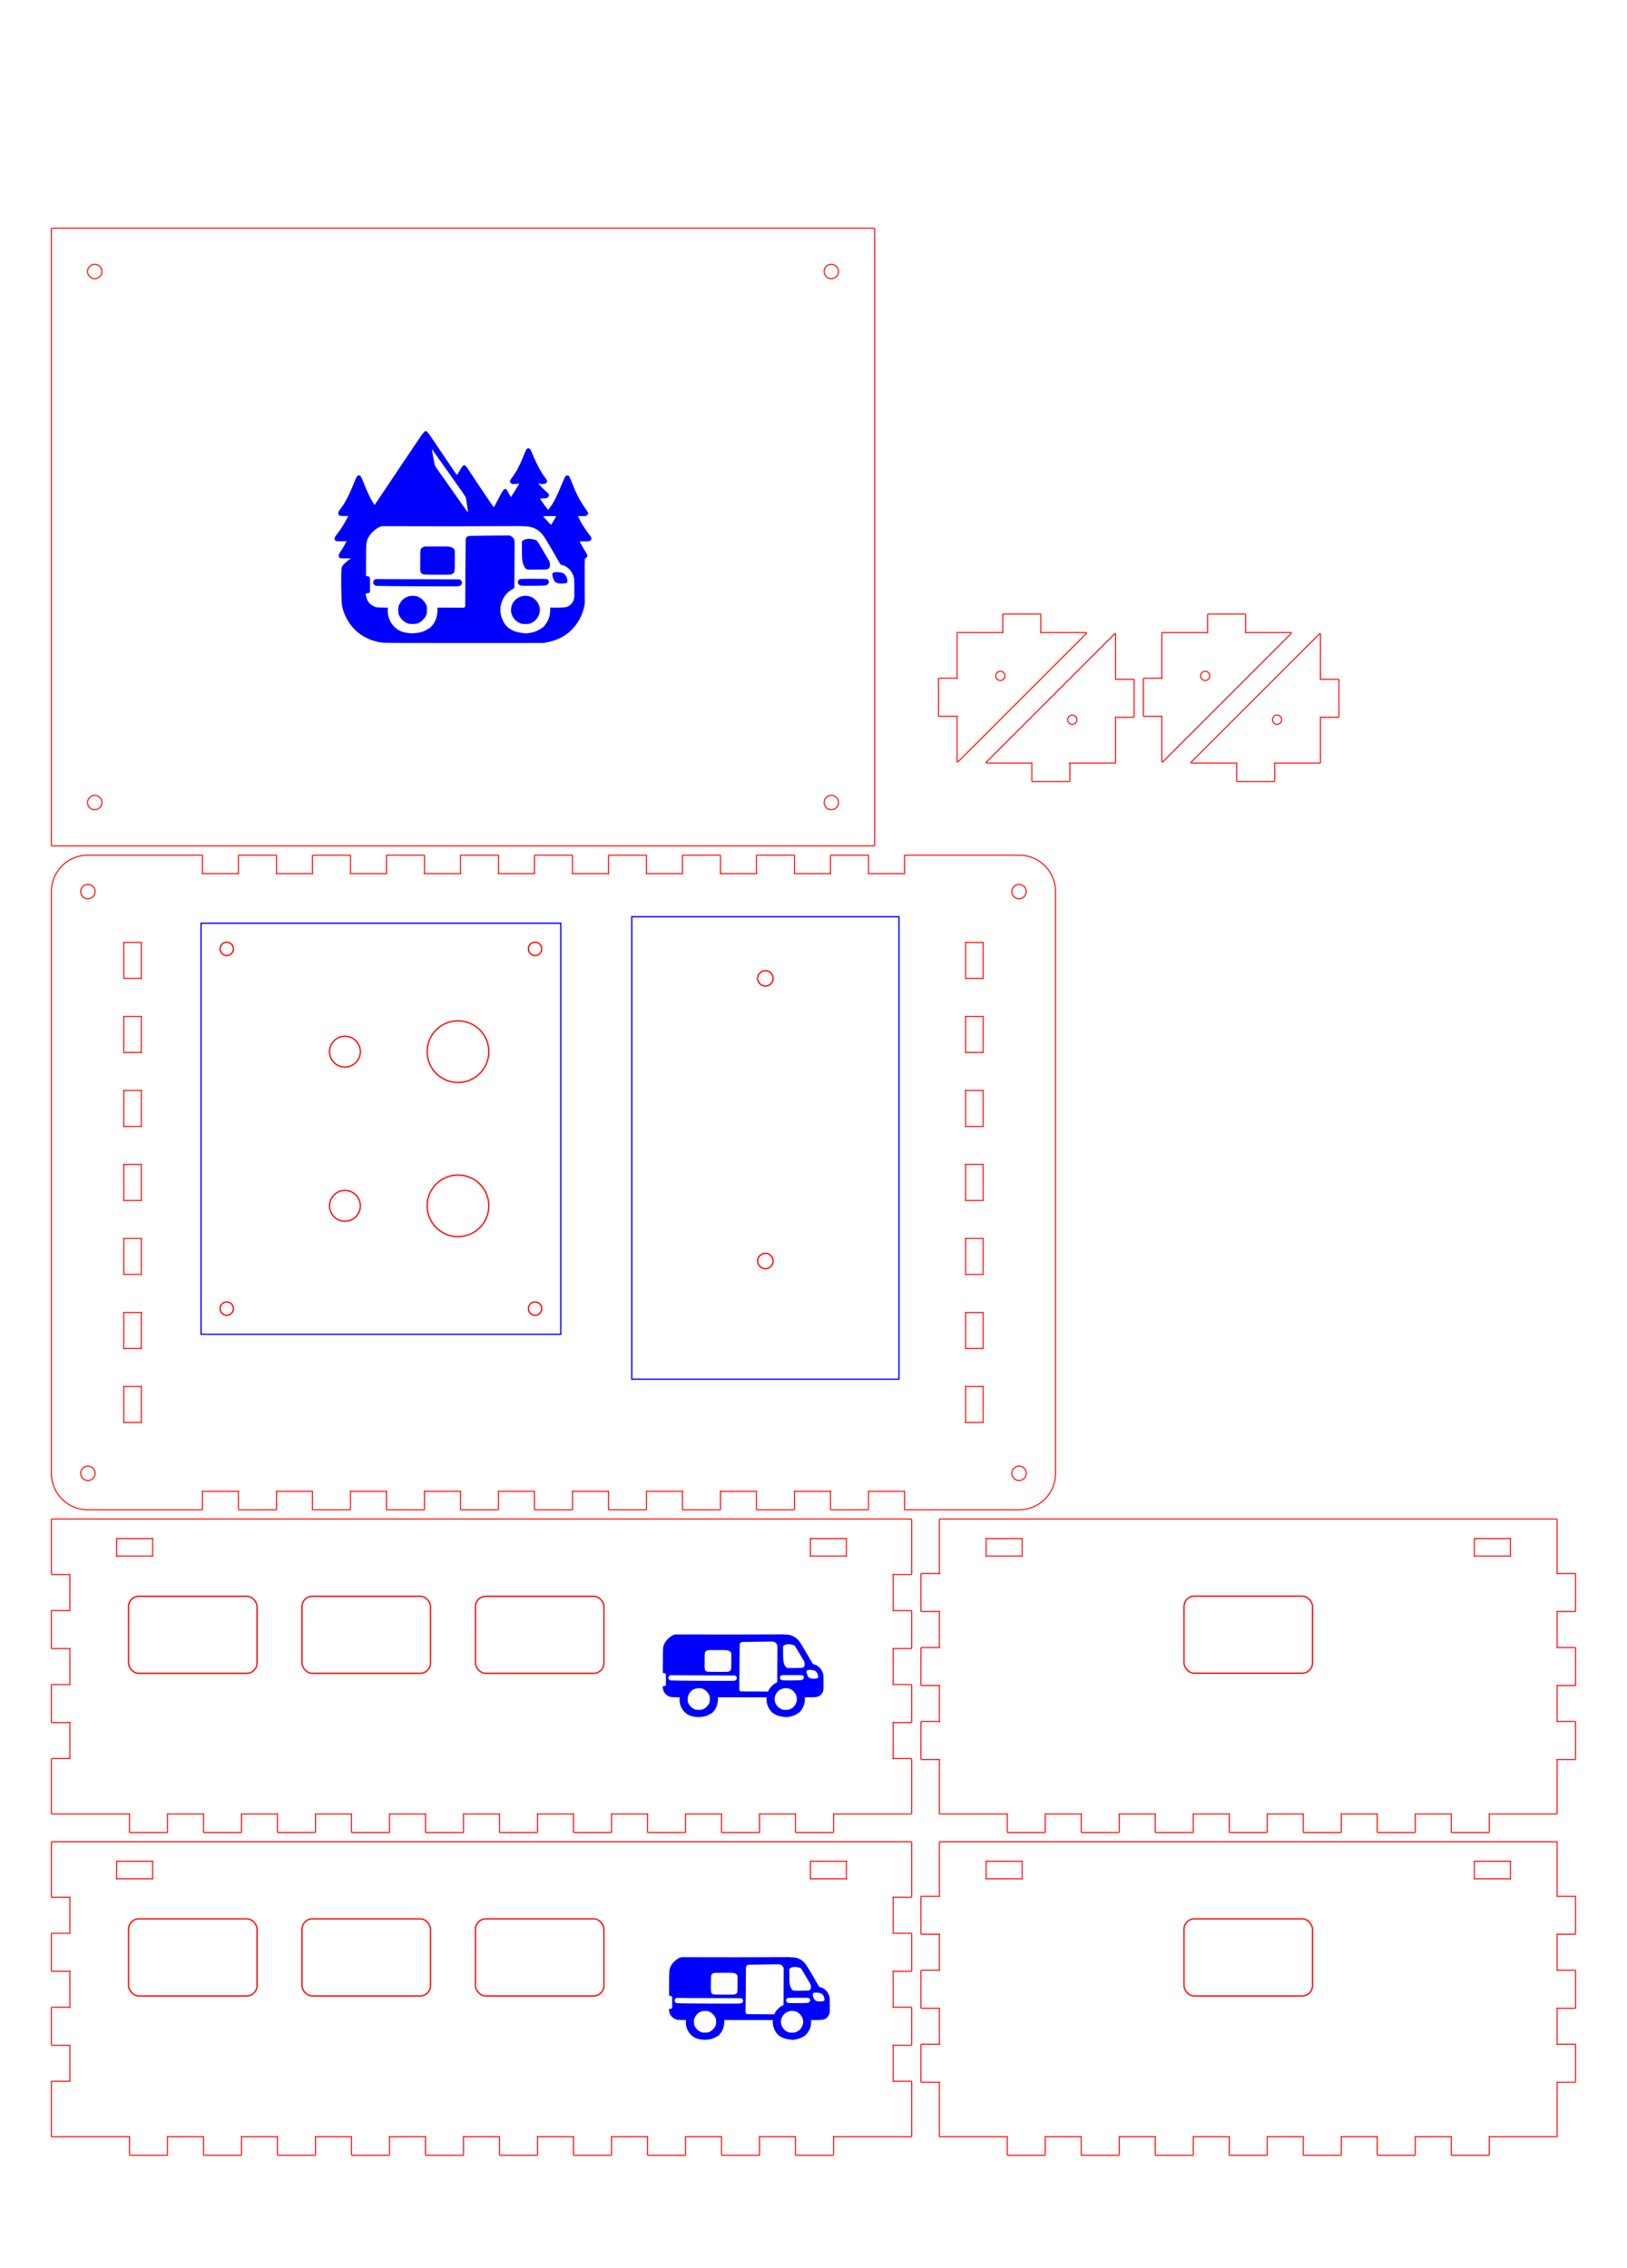 <?xml version="1.0" encoding="UTF-8" standalone="no"?>
<svg
   height="441.40mm"
   viewBox="0.0 0.0 316.60 441.40"
   width="316.60mm"
   version="1.1"
   id="svg45"
   sodipodi:docname="interface.svg"
   inkscape:version="1.4-rc1 (61ec3f2, 2024-09-26)"
   xmlns:inkscape="http://www.inkscape.org/namespaces/inkscape"
   xmlns:sodipodi="http://sodipodi.sourceforge.net/DTD/sodipodi-0.dtd"
   xmlns="http://www.w3.org/2000/svg"
   xmlns:svg="http://www.w3.org/2000/svg"
   xmlns:rdf="http://www.w3.org/1999/02/22-rdf-syntax-ns#"
   xmlns:cc="http://creativecommons.org/ns#"
   xmlns:dc="http://purl.org/dc/elements/1.1/">
  <defs
     id="defs45" />
  <sodipodi:namedview
     id="namedview45"
     pagecolor="#ffffff"
     bordercolor="#000000"
     borderopacity="0.25"
     inkscape:showpageshadow="2"
     inkscape:pageopacity="0.0"
     inkscape:pagecheckerboard="0"
     inkscape:deskcolor="#d1d1d1"
     inkscape:document-units="mm"
     inkscape:zoom="0.68409859"
     inkscape:cx="466.30706"
     inkscape:cy="926.03612"
     inkscape:window-width="1920"
     inkscape:window-height="1009"
     inkscape:window-x="-8"
     inkscape:window-y="-8"
     inkscape:window-maximized="1"
     inkscape:current-layer="svg45" />
  <!--
ElectronicsBox - Closed box with screw on top and mounting holes

Created with Boxes.py (https://boxes.hackerspace-bamberg.de/)
Creation date: 2024-10-13 13:16:33
Command line (remove spaces between dashes): boxes ElectronicsBox - -x=160.0 - -y=120.0 - -h=50.0 - -outside=0 - -thickness=3.6 - -labels=0
Url: https://boxes.hackerspace-bamberg.de/ElectronicsBox?FingerJoint_style=rectangular&FingerJoint_surroundingspaces=2.0&FingerJoint_bottom_lip=0.0&FingerJoint_edge_width=1.0&FingerJoint_extra_length=0.0&FingerJoint_finger=2.0&FingerJoint_play=0.0&FingerJoint_space=2.0&FingerJoint_width=1.0&x=160.0&y=120.0&h=50.0&outside=0&triangle=25.0&d1=2.0&d2=3.0&d3=3.0&outsidemounts=0&outsidemounts=1&holedist=7.0&thickness=3.6&format=svg&tabs=0.0&qr_code=0&debug=0&labels=0&reference=100.0&inner_corners=loop&burn=0.1&language=en&render=1
Url short: https://boxes.hackerspace-bamberg.de/ElectronicsBox?x=160.0&y=120.0&h=50.0&outside=0&thickness=3.6&labels=0
SettingsUrl: https://boxes.hackerspace-bamberg.de/ElectronicsBox?FingerJoint_style=rectangular&FingerJoint_surroundingspaces=2.0&FingerJoint_bottom_lip=0.0&FingerJoint_edge_width=1.0&FingerJoint_extra_length=0.0&FingerJoint_finger=2.0&FingerJoint_play=0.0&FingerJoint_space=2.0&FingerJoint_width=1.0&x=160.0&y=120.0&h=50.0&outside=0&triangle=25.0&d1=2.0&d2=3.0&d3=3.0&outsidemounts=0&outsidemounts=1&holedist=7.0&thickness=3.6&format=svg&tabs=0.0&qr_code=0&debug=0&labels=0&reference=100.0&inner_corners=loop&burn=0.1&language=en
SettingsUrl short: https://boxes.hackerspace-bamberg.de/ElectronicsBox?x=160.0&y=120.0&h=50.0&outside=0&thickness=3.6&labels=0
-->
  <title
     id="title1">ElectronicsBox</title>
  <g
     id="p-1"
     style="fill:none;stroke-linecap:round;stroke-linejoin:round;stroke:#ff0000;stroke-opacity:1">
    <path
       d="M 26.200 365.600 H 22.700 C 22.600 365.600 22.700 365.700 22.700 365.600 V 362.200 C 22.700 362.100 22.600 362.200 22.700 362.200 H 29.700 C 29.800 362.200 29.700 362.100 29.700 362.200 V 365.600 C 29.700 365.700 29.800 365.600 29.700 365.600 H 26.200 Z"
       stroke="rgb(0,0,255)"
       stroke-width="0.20"
       id="path2"
       style="stroke:#ff0000;stroke-opacity:1" />
    <path
       d="M 161.200 362.200 H 164.700 C 164.800 362.200 164.700 362.100 164.700 362.200 V 365.600 C 164.700 365.700 164.800 365.600 164.700 365.600 H 157.700 C 157.600 365.600 157.700 365.700 157.700 365.600 V 362.200 C 157.700 362.100 157.600 362.200 157.700 362.200 H 161.200 Z"
       stroke="rgb(0,0,255)"
       stroke-width="0.20"
       id="path3"
       style="stroke:#ff0000;stroke-opacity:1" />
    <path
       d="M 13.700 415.800 H 25.200 C 25.300 415.800 25.200 415.700 25.200 415.800 V 419.300 C 25.200 419.355 25.245 419.400 25.300 419.400 H 32.500 C 32.555 419.400 32.600 419.355 32.600 419.300 V 415.800 C 32.600 415.700 32.500 415.800 32.600 415.800 H 39.600 C 39.700 415.800 39.600 415.700 39.600 415.800 V 419.300 C 39.600 419.355 39.645 419.400 39.700 419.400 H 46.900 C 46.955 419.400 47.000 419.355 47.000 419.300 V 415.800 C 47.000 415.700 46.900 415.800 47.000 415.800 H 54.000 C 54.100 415.800 54.000 415.700 54.000 415.800 V 419.300 C 54.000 419.355 54.045 419.400 54.100 419.400 H 61.300 C 61.355 419.400 61.400 419.355 61.400 419.300 V 415.800 C 61.400 415.700 61.300 415.800 61.400 415.800 H 68.400 C 68.500 415.800 68.400 415.700 68.400 415.800 V 419.300 C 68.400 419.355 68.445 419.400 68.500 419.400 H 75.700 C 75.755 419.400 75.800 419.355 75.800 419.300 V 415.800 C 75.800 415.700 75.700 415.800 75.800 415.800 H 82.800 C 82.900 415.800 82.800 415.700 82.800 415.800 V 419.300 C 82.800 419.355 82.845 419.400 82.900 419.400 H 90.100 C 90.155 419.400 90.200 419.355 90.200 419.300 V 415.800 C 90.200 415.700 90.100 415.800 90.200 415.800 H 97.200 C 97.300 415.800 97.200 415.700 97.200 415.800 V 419.300 C 97.200 419.355 97.245 419.400 97.300 419.400 H 104.500 C 104.555 419.400 104.600 419.355 104.600 419.300 V 415.800 C 104.600 415.700 104.500 415.800 104.600 415.800 H 111.600 C 111.700 415.800 111.600 415.700 111.600 415.800 V 419.300 C 111.600 419.355 111.645 419.400 111.700 419.400 H 118.900 C 118.955 419.400 119.000 419.355 119.000 419.300 V 415.800 C 119.000 415.700 118.900 415.800 119.000 415.800 H 126.000 C 126.100 415.800 126.000 415.700 126.000 415.800 V 419.300 C 126.000 419.355 126.045 419.400 126.100 419.400 H 133.300 C 133.355 419.400 133.400 419.355 133.400 419.300 V 415.800 C 133.400 415.700 133.300 415.800 133.400 415.800 H 140.400 C 140.500 415.800 140.400 415.700 140.400 415.800 V 419.300 C 140.400 419.355 140.445 419.400 140.500 419.400 H 147.700 C 147.755 419.400 147.800 419.355 147.800 419.300 V 415.800 C 147.800 415.700 147.700 415.800 147.800 415.800 H 154.800 C 154.900 415.800 154.800 415.700 154.800 415.800 V 419.300 C 154.800 419.355 154.845 419.400 154.900 419.400 H 162.100 C 162.155 419.400 162.200 419.355 162.200 419.300 V 415.800 C 162.200 415.700 162.100 415.800 162.200 415.800 H 173.700 H 177.300 C 177.355 415.800 177.400 415.755 177.400 415.700 V 405.100 C 177.400 405.045 177.355 405.000 177.300 405.000 H 173.800 C 173.700 405.000 173.800 405.100 173.800 405.000 V 398.000 C 173.800 397.900 173.700 398.000 173.800 398.000 H 177.300 C 177.355 398.000 177.400 397.955 177.400 397.900 V 390.700 C 177.400 390.645 177.355 390.600 177.300 390.600 H 173.800 C 173.700 390.600 173.800 390.700 173.800 390.600 V 383.600 C 173.800 383.500 173.700 383.600 173.800 383.600 H 177.300 C 177.355 383.600 177.400 383.555 177.400 383.500 V 376.300 C 177.400 376.245 177.355 376.200 177.300 376.200 H 173.800 C 173.700 376.200 173.800 376.300 173.800 376.200 V 369.200 C 173.800 369.100 173.700 369.200 173.800 369.200 H 177.300 C 177.355 369.200 177.400 369.155 177.400 369.100 V 358.500 C 177.400 358.445 177.355 358.400 177.300 358.400 H 173.700 H 13.700 H 10.100 C 10.045 358.400 10.000 358.445 10.000 358.500 V 369.100 C 10.000 369.155 10.045 369.200 10.100 369.200 H 13.600 C 13.700 369.200 13.600 369.100 13.600 369.200 V 376.200 C 13.600 376.300 13.700 376.200 13.600 376.200 H 10.100 C 10.045 376.200 10.000 376.245 10.000 376.300 V 383.500 C 10.000 383.555 10.045 383.600 10.100 383.600 H 13.600 C 13.700 383.600 13.600 383.500 13.600 383.600 V 390.600 C 13.600 390.700 13.700 390.600 13.600 390.600 H 10.100 C 10.045 390.600 10.000 390.645 10.000 390.700 V 397.900 C 10.000 397.955 10.045 398.000 10.100 398.000 H 13.600 C 13.700 398.000 13.600 397.900 13.600 398.000 V 405.000 C 13.600 405.100 13.700 405.000 13.600 405.000 H 10.100 C 10.045 405.000 10.000 405.045 10.000 405.100 V 415.700 C 10.000 415.755 10.045 415.800 10.100 415.800 H 13.700 Z"
       stroke="rgb(0,0,0)"
       stroke-width="0.20"
       id="path4"
       style="stroke:#ff0000;stroke-opacity:1" />
  </g>
  <g
     id="p-2"
     style="fill:none;stroke-linecap:round;stroke-linejoin:round;stroke:#ff0000;stroke-opacity:1">
    <path
       d="M 195.400 365.600 H 191.900 C 191.800 365.600 191.900 365.700 191.900 365.600 V 362.200 C 191.900 362.100 191.800 362.200 191.900 362.200 H 198.900 C 199.000 362.200 198.900 362.100 198.900 362.200 V 365.600 C 198.900 365.700 199.000 365.600 198.900 365.600 H 195.400 Z"
       stroke="rgb(0,0,255)"
       stroke-width="0.20"
       id="path5"
       style="stroke:#ff0000;stroke-opacity:1" />
    <path
       d="M 290.400 362.200 H 293.900 C 294.000 362.200 293.900 362.100 293.900 362.200 V 365.600 C 293.900 365.700 294.000 365.600 293.900 365.600 H 286.900 C 286.800 365.600 286.900 365.700 286.900 365.600 V 362.200 C 286.900 362.100 286.800 362.200 286.900 362.200 H 290.400 Z"
       stroke="rgb(0,0,255)"
       stroke-width="0.20"
       id="path6"
       style="stroke:#ff0000;stroke-opacity:1" />
    <path
       d="M 182.900 415.800 H 196.000 C 196.100 415.800 196.000 415.700 196.000 415.800 V 419.300 C 196.000 419.355 196.045 419.400 196.100 419.400 H 203.300 C 203.355 419.400 203.400 419.355 203.400 419.300 V 415.800 C 203.400 415.700 203.300 415.800 203.400 415.800 H 210.400 C 210.500 415.800 210.400 415.700 210.400 415.800 V 419.300 C 210.400 419.355 210.445 419.400 210.500 419.400 H 217.700 C 217.755 419.400 217.800 419.355 217.800 419.300 V 415.800 C 217.800 415.700 217.700 415.800 217.800 415.800 H 224.800 C 224.900 415.800 224.800 415.700 224.800 415.800 V 419.300 C 224.800 419.355 224.845 419.400 224.900 419.400 H 232.100 C 232.155 419.400 232.200 419.355 232.200 419.300 V 415.800 C 232.200 415.700 232.100 415.800 232.200 415.800 H 239.200 C 239.300 415.800 239.200 415.700 239.200 415.800 V 419.300 C 239.200 419.355 239.245 419.400 239.300 419.400 H 246.500 C 246.555 419.400 246.600 419.355 246.600 419.300 V 415.800 C 246.600 415.700 246.500 415.800 246.600 415.800 H 253.600 C 253.700 415.800 253.600 415.700 253.600 415.800 V 419.300 C 253.600 419.355 253.645 419.400 253.700 419.400 H 260.900 C 260.955 419.400 261.000 419.355 261.000 419.300 V 415.800 C 261.000 415.700 260.900 415.800 261.000 415.800 H 268.000 C 268.100 415.800 268.000 415.700 268.000 415.800 V 419.300 C 268.000 419.355 268.045 419.400 268.100 419.400 H 275.300 C 275.355 419.400 275.400 419.355 275.400 419.300 V 415.800 C 275.400 415.700 275.300 415.800 275.400 415.800 H 282.400 C 282.500 415.800 282.400 415.700 282.400 415.800 V 419.300 C 282.400 419.355 282.445 419.400 282.500 419.400 H 289.700 C 289.755 419.400 289.800 419.355 289.800 419.300 V 415.800 C 289.800 415.700 289.700 415.800 289.800 415.800 H 302.900 C 302.955 415.800 303.000 415.755 303.000 415.700 V 405.200 C 303.000 405.100 302.900 405.200 303.000 405.200 H 306.500 C 306.555 405.200 306.600 405.155 306.600 405.100 V 397.900 C 306.600 397.845 306.555 397.800 306.500 397.800 H 303.000 C 302.900 397.800 303.000 397.900 303.000 397.800 V 390.800 C 303.000 390.700 302.900 390.800 303.000 390.800 H 306.500 C 306.555 390.800 306.600 390.755 306.600 390.700 V 383.500 C 306.600 383.445 306.555 383.400 306.500 383.400 H 303.000 C 302.900 383.400 303.000 383.500 303.000 383.400 V 376.400 C 303.000 376.300 302.900 376.400 303.000 376.400 H 306.500 C 306.555 376.400 306.600 376.355 306.600 376.300 V 369.100 C 306.600 369.045 306.555 369.000 306.500 369.000 H 303.000 C 302.900 369.000 303.000 369.100 303.000 369.000 V 358.500 C 303.000 358.445 302.955 358.400 302.900 358.400 H 182.900 C 182.845 358.400 182.800 358.445 182.800 358.500 V 369.000 C 182.800 369.100 182.900 369.000 182.800 369.000 H 179.300 C 179.245 369.000 179.200 369.045 179.200 369.100 V 376.300 C 179.200 376.355 179.245 376.400 179.300 376.400 H 182.800 C 182.900 376.400 182.800 376.300 182.800 376.400 V 383.400 C 182.800 383.500 182.900 383.400 182.800 383.400 H 179.300 C 179.245 383.400 179.200 383.445 179.200 383.500 V 390.700 C 179.200 390.755 179.245 390.800 179.300 390.800 H 182.800 C 182.900 390.800 182.800 390.700 182.800 390.800 V 397.800 C 182.800 397.900 182.900 397.800 182.800 397.800 H 179.300 C 179.245 397.800 179.200 397.845 179.200 397.900 V 405.100 C 179.200 405.155 179.245 405.200 179.300 405.200 H 182.800 C 182.900 405.200 182.800 405.100 182.800 405.200 V 415.700 C 182.800 415.755 182.845 415.800 182.900 415.800 Z"
       stroke="rgb(0,0,0)"
       stroke-width="0.20"
       id="path7"
       style="stroke:#ff0000;stroke-opacity:1" />
  </g>
  <g
     id="p-3"
     style="fill:none;stroke-linecap:round;stroke-linejoin:round;stroke:#ff0000;stroke-opacity:1">
    <path
       d="M 195.400 302.800 H 191.900 C 191.800 302.800 191.900 302.900 191.900 302.800 V 299.400 C 191.900 299.300 191.800 299.400 191.900 299.400 H 198.900 C 199.000 299.400 198.900 299.300 198.900 299.400 V 302.800 C 198.900 302.900 199.000 302.800 198.900 302.800 H 195.400 Z"
       stroke="rgb(0,0,255)"
       stroke-width="0.20"
       id="path8"
       style="stroke:#ff0000;stroke-opacity:1" />
    <path
       d="M 290.400 299.400 H 293.900 C 294.000 299.400 293.900 299.300 293.900 299.400 V 302.800 C 293.900 302.900 294.000 302.800 293.900 302.800 H 286.900 C 286.800 302.800 286.900 302.900 286.900 302.800 V 299.400 C 286.900 299.300 286.800 299.400 286.900 299.400 H 290.400 Z"
       stroke="rgb(0,0,255)"
       stroke-width="0.20"
       id="path9"
       style="stroke:#ff0000;stroke-opacity:1" />
    <path
       d="M 182.900 353.000 H 196.000 C 196.100 353.000 196.000 352.900 196.000 353.000 V 356.500 C 196.000 356.555 196.045 356.600 196.100 356.600 H 203.300 C 203.355 356.600 203.400 356.555 203.400 356.500 V 353.000 C 203.400 352.900 203.300 353.000 203.400 353.000 H 210.400 C 210.500 353.000 210.400 352.900 210.400 353.000 V 356.500 C 210.400 356.555 210.445 356.600 210.500 356.600 H 217.700 C 217.755 356.600 217.800 356.555 217.800 356.500 V 353.000 C 217.800 352.900 217.700 353.000 217.800 353.000 H 224.800 C 224.900 353.000 224.800 352.900 224.800 353.000 V 356.500 C 224.800 356.555 224.845 356.600 224.900 356.600 H 232.100 C 232.155 356.600 232.200 356.555 232.200 356.500 V 353.000 C 232.200 352.900 232.100 353.000 232.200 353.000 H 239.200 C 239.300 353.000 239.200 352.900 239.200 353.000 V 356.500 C 239.200 356.555 239.245 356.600 239.300 356.600 H 246.500 C 246.555 356.600 246.600 356.555 246.600 356.500 V 353.000 C 246.600 352.900 246.500 353.000 246.600 353.000 H 253.600 C 253.700 353.000 253.600 352.900 253.600 353.000 V 356.500 C 253.600 356.555 253.645 356.600 253.700 356.600 H 260.900 C 260.955 356.600 261.000 356.555 261.000 356.500 V 353.000 C 261.000 352.900 260.900 353.000 261.000 353.000 H 268.000 C 268.100 353.000 268.000 352.900 268.000 353.000 V 356.500 C 268.000 356.555 268.045 356.600 268.100 356.600 H 275.300 C 275.355 356.600 275.400 356.555 275.400 356.500 V 353.000 C 275.400 352.900 275.300 353.000 275.400 353.000 H 282.400 C 282.500 353.000 282.400 352.900 282.400 353.000 V 356.500 C 282.400 356.555 282.445 356.600 282.500 356.600 H 289.700 C 289.755 356.600 289.800 356.555 289.800 356.500 V 353.000 C 289.800 352.900 289.700 353.000 289.800 353.000 H 302.900 C 302.955 353.000 303.000 352.955 303.000 352.900 V 342.400 C 303.000 342.300 302.900 342.400 303.000 342.400 H 306.500 C 306.555 342.400 306.600 342.355 306.600 342.300 V 335.100 C 306.600 335.045 306.555 335.000 306.500 335.000 H 303.000 C 302.900 335.000 303.000 335.100 303.000 335.000 V 328.000 C 303.000 327.900 302.900 328.000 303.000 328.000 H 306.500 C 306.555 328.000 306.600 327.955 306.600 327.900 V 320.700 C 306.600 320.645 306.555 320.600 306.500 320.600 H 303.000 C 302.900 320.600 303.000 320.700 303.000 320.600 V 313.600 C 303.000 313.500 302.900 313.600 303.000 313.600 H 306.500 C 306.555 313.600 306.600 313.555 306.600 313.500 V 306.300 C 306.600 306.245 306.555 306.200 306.500 306.200 H 303.000 C 302.900 306.200 303.000 306.300 303.000 306.200 V 295.700 C 303.000 295.645 302.955 295.600 302.900 295.600 H 182.900 C 182.845 295.600 182.800 295.645 182.800 295.700 V 306.200 C 182.800 306.300 182.900 306.200 182.800 306.200 H 179.300 C 179.245 306.200 179.200 306.245 179.200 306.300 V 313.500 C 179.200 313.555 179.245 313.600 179.300 313.600 H 182.800 C 182.900 313.600 182.800 313.500 182.800 313.600 V 320.600 C 182.800 320.700 182.900 320.600 182.800 320.600 H 179.300 C 179.245 320.600 179.200 320.645 179.200 320.700 V 327.900 C 179.200 327.955 179.245 328.000 179.300 328.000 H 182.800 C 182.900 328.000 182.800 327.900 182.800 328.000 V 335.000 C 182.800 335.100 182.900 335.000 182.800 335.000 H 179.300 C 179.245 335.000 179.200 335.045 179.200 335.100 V 342.300 C 179.200 342.355 179.245 342.400 179.300 342.400 H 182.800 C 182.900 342.400 182.800 342.300 182.800 342.400 V 352.900 C 182.800 352.955 182.845 353.000 182.900 353.000 Z"
       stroke="rgb(0,0,0)"
       stroke-width="0.20"
       id="path10"
       style="stroke:#ff0000;stroke-opacity:1" />
  </g>
  <g
     id="p-4"
     style="fill:none;stroke-linecap:round;stroke-linejoin:round;stroke:#ff0000;stroke-opacity:1">
    <path
       d="M 26.200 302.800 H 22.700 C 22.600 302.800 22.700 302.900 22.700 302.800 V 299.400 C 22.700 299.300 22.600 299.400 22.700 299.400 H 29.700 C 29.800 299.400 29.700 299.300 29.700 299.400 V 302.800 C 29.700 302.900 29.800 302.800 29.700 302.800 H 26.200 Z"
       stroke="rgb(0,0,255)"
       stroke-width="0.20"
       id="path11"
       style="stroke:#ff0000;stroke-opacity:1" />
    <path
       d="M 161.200 299.400 H 164.700 C 164.800 299.400 164.700 299.300 164.700 299.400 V 302.800 C 164.700 302.900 164.800 302.800 164.700 302.800 H 157.700 C 157.600 302.800 157.700 302.900 157.700 302.800 V 299.400 C 157.700 299.300 157.600 299.400 157.700 299.400 H 161.200 Z"
       stroke="rgb(0,0,255)"
       stroke-width="0.20"
       id="path12"
       style="stroke:#ff0000;stroke-opacity:1" />
    <path
       d="M 13.700 353.000 H 25.200 C 25.300 353.000 25.200 352.900 25.200 353.000 V 356.500 C 25.200 356.555 25.245 356.600 25.300 356.600 H 32.500 C 32.555 356.600 32.600 356.555 32.600 356.500 V 353.000 C 32.600 352.900 32.500 353.000 32.600 353.000 H 39.600 C 39.700 353.000 39.600 352.900 39.600 353.000 V 356.500 C 39.600 356.555 39.645 356.600 39.700 356.600 H 46.900 C 46.955 356.600 47.000 356.555 47.000 356.500 V 353.000 C 47.000 352.900 46.900 353.000 47.000 353.000 H 54.000 C 54.100 353.000 54.000 352.900 54.000 353.000 V 356.500 C 54.000 356.555 54.045 356.600 54.100 356.600 H 61.300 C 61.355 356.600 61.400 356.555 61.400 356.500 V 353.000 C 61.400 352.900 61.300 353.000 61.400 353.000 H 68.400 C 68.500 353.000 68.400 352.900 68.400 353.000 V 356.500 C 68.400 356.555 68.445 356.600 68.500 356.600 H 75.700 C 75.755 356.600 75.800 356.555 75.800 356.500 V 353.000 C 75.800 352.900 75.700 353.000 75.800 353.000 H 82.800 C 82.900 353.000 82.800 352.900 82.800 353.000 V 356.500 C 82.800 356.555 82.845 356.600 82.900 356.600 H 90.100 C 90.155 356.600 90.200 356.555 90.200 356.500 V 353.000 C 90.200 352.900 90.100 353.000 90.200 353.000 H 97.200 C 97.300 353.000 97.200 352.900 97.200 353.000 V 356.500 C 97.200 356.555 97.245 356.600 97.300 356.600 H 104.500 C 104.555 356.600 104.600 356.555 104.600 356.500 V 353.000 C 104.600 352.900 104.500 353.000 104.600 353.000 H 111.600 C 111.700 353.000 111.600 352.900 111.600 353.000 V 356.500 C 111.600 356.555 111.645 356.600 111.700 356.600 H 118.900 C 118.955 356.600 119.000 356.555 119.000 356.500 V 353.000 C 119.000 352.900 118.900 353.000 119.000 353.000 H 126.000 C 126.100 353.000 126.000 352.900 126.000 353.000 V 356.500 C 126.000 356.555 126.045 356.600 126.100 356.600 H 133.300 C 133.355 356.600 133.400 356.555 133.400 356.500 V 353.000 C 133.400 352.900 133.300 353.000 133.400 353.000 H 140.400 C 140.500 353.000 140.400 352.900 140.400 353.000 V 356.500 C 140.400 356.555 140.445 356.600 140.500 356.600 H 147.700 C 147.755 356.600 147.800 356.555 147.800 356.500 V 353.000 C 147.800 352.900 147.700 353.000 147.800 353.000 H 154.800 C 154.900 353.000 154.800 352.900 154.800 353.000 V 356.500 C 154.800 356.555 154.845 356.600 154.900 356.600 H 162.100 C 162.155 356.600 162.200 356.555 162.200 356.500 V 353.000 C 162.200 352.900 162.100 353.000 162.200 353.000 H 173.700 H 177.300 C 177.355 353.000 177.400 352.955 177.400 352.900 V 342.300 C 177.400 342.245 177.355 342.200 177.300 342.200 H 173.800 C 173.700 342.200 173.800 342.300 173.800 342.200 V 335.200 C 173.800 335.100 173.700 335.200 173.800 335.200 H 177.300 C 177.355 335.200 177.400 335.155 177.400 335.100 V 327.900 C 177.400 327.845 177.355 327.800 177.300 327.800 H 173.800 C 173.700 327.800 173.800 327.900 173.800 327.800 V 320.800 C 173.800 320.700 173.700 320.800 173.800 320.800 H 177.300 C 177.355 320.800 177.400 320.755 177.400 320.700 V 313.500 C 177.400 313.445 177.355 313.400 177.300 313.400 H 173.800 C 173.700 313.400 173.800 313.500 173.800 313.400 V 306.400 C 173.800 306.300 173.700 306.400 173.800 306.400 H 177.300 C 177.355 306.400 177.400 306.355 177.400 306.300 V 295.700 C 177.400 295.645 177.355 295.600 177.300 295.600 H 173.700 H 13.700 H 10.100 C 10.045 295.600 10.000 295.645 10.000 295.700 V 306.300 C 10.000 306.355 10.045 306.400 10.100 306.400 H 13.600 C 13.700 306.400 13.600 306.300 13.600 306.400 V 313.400 C 13.600 313.500 13.700 313.400 13.600 313.400 H 10.100 C 10.045 313.400 10.000 313.445 10.000 313.500 V 320.700 C 10.000 320.755 10.045 320.800 10.100 320.800 H 13.600 C 13.700 320.800 13.600 320.700 13.600 320.800 V 327.800 C 13.600 327.900 13.700 327.800 13.600 327.800 H 10.100 C 10.045 327.800 10.000 327.845 10.000 327.900 V 335.100 C 10.000 335.155 10.045 335.200 10.100 335.200 H 13.600 C 13.700 335.200 13.600 335.100 13.600 335.200 V 342.200 C 13.600 342.300 13.700 342.200 13.600 342.200 H 10.100 C 10.045 342.200 10.000 342.245 10.000 342.300 V 352.900 C 10.000 352.955 10.045 353.000 10.100 353.000 H 13.700 Z"
       stroke="rgb(0,0,0)"
       stroke-width="0.20"
       id="path13"
       style="stroke:#ff0000;stroke-opacity:1" />
  </g>
  <g
     id="p-5"
     style="fill:none;stroke-linecap:round;stroke-linejoin:round;stroke:#ff0000;stroke-opacity:1">
    <path
       d="M 18.500 286.700 C 18.500 286.968 18.423 287.231 18.278 287.457 C 18.133 287.683 17.926 287.862 17.682 287.973 C 17.437 288.085 17.166 288.124 16.901 288.086 C 16.635 288.048 16.386 287.934 16.183 287.758 C 15.980 287.582 15.832 287.352 15.757 287.094 C 15.681 286.837 15.681 286.563 15.757 286.306 C 15.832 286.048 15.980 285.818 16.183 285.642 C 16.386 285.466 16.635 285.352 16.901 285.314 C 17.166 285.276 17.437 285.315 17.682 285.427 C 17.926 285.538 18.133 285.717 18.278 285.943 C 18.423 286.169 18.500 286.432 18.500 286.700 Z"
       stroke="rgb(0,0,255)"
       stroke-width="0.20"
       id="path14"
       style="stroke:#ff0000;stroke-opacity:1" />
    <path
       d="M 17.100 293.800 H 27.700 H 39.300 C 39.355 293.800 39.400 293.755 39.400 293.700 V 290.200 C 39.400 290.100 39.300 290.200 39.400 290.200 H 46.400 C 46.500 290.200 46.400 290.100 46.400 290.200 V 293.700 C 46.400 293.755 46.445 293.800 46.500 293.800 H 53.700 C 53.755 293.800 53.800 293.755 53.800 293.700 V 290.200 C 53.800 290.100 53.700 290.200 53.800 290.200 H 60.800 C 60.900 290.200 60.800 290.100 60.800 290.200 V 293.700 C 60.800 293.755 60.845 293.800 60.900 293.800 H 68.100 C 68.155 293.800 68.200 293.755 68.200 293.700 V 290.200 C 68.200 290.100 68.100 290.200 68.200 290.200 H 75.200 C 75.300 290.200 75.200 290.100 75.200 290.200 V 293.700 C 75.200 293.755 75.245 293.800 75.300 293.800 H 82.500 C 82.555 293.800 82.600 293.755 82.600 293.700 V 290.200 C 82.600 290.100 82.500 290.200 82.600 290.200 H 89.600 C 89.700 290.200 89.600 290.100 89.600 290.200 V 293.700 C 89.600 293.755 89.645 293.800 89.700 293.800 H 96.900 C 96.955 293.800 97.000 293.755 97.000 293.700 V 290.200 C 97.000 290.100 96.900 290.200 97.000 290.200 H 104.000 C 104.100 290.200 104.000 290.100 104.000 290.200 V 293.700 C 104.000 293.755 104.045 293.800 104.100 293.800 H 111.300 C 111.355 293.800 111.400 293.755 111.400 293.700 V 290.200 C 111.400 290.100 111.300 290.200 111.400 290.200 H 118.400 C 118.500 290.200 118.400 290.100 118.400 290.200 V 293.700 C 118.400 293.755 118.445 293.800 118.500 293.800 H 125.700 C 125.755 293.800 125.800 293.755 125.800 293.700 V 290.200 C 125.800 290.100 125.700 290.200 125.800 290.200 H 132.800 C 132.900 290.200 132.800 290.100 132.800 290.200 V 293.700 C 132.800 293.755 132.845 293.800 132.900 293.800 H 140.100 C 140.155 293.800 140.200 293.755 140.200 293.700 V 290.200 C 140.200 290.100 140.100 290.200 140.200 290.200 H 147.200 C 147.300 290.200 147.200 290.100 147.200 290.200 V 293.700 C 147.200 293.755 147.245 293.800 147.300 293.800 H 154.500 C 154.555 293.800 154.600 293.755 154.600 293.700 V 290.200 C 154.600 290.100 154.500 290.200 154.600 290.200 H 161.600 C 161.700 290.200 161.600 290.100 161.600 290.200 V 293.700 C 161.600 293.755 161.645 293.800 161.700 293.800 H 168.900 C 168.955 293.800 169.000 293.755 169.000 293.700 V 290.200 C 169.000 290.100 168.900 290.200 169.000 290.200 H 176.000 C 176.100 290.200 176.000 290.100 176.000 290.200 V 293.700 C 176.000 293.755 176.045 293.800 176.100 293.800 H 187.700 H 198.300 C 199.546 293.800 200.771 293.472 201.850 292.849 C 202.929 292.226 203.826 291.329 204.449 290.250 C 205.072 289.171 205.400 287.946 205.400 286.700 V 173.500 C 205.400 172.254 205.072 171.029 204.449 169.950 C 203.826 168.871 202.929 167.974 201.850 167.351 C 200.771 166.728 199.546 166.400 198.300 166.400 H 187.700 H 176.100 C 176.045 166.400 176.000 166.445 176.000 166.500 V 170.000 C 176.000 170.100 176.100 170.000 176.000 170.000 H 169.000 C 168.900 170.000 169.000 170.100 169.000 170.000 V 166.500 C 169.000 166.445 168.955 166.400 168.900 166.400 H 161.700 C 161.645 166.400 161.600 166.445 161.600 166.500 V 170.000 C 161.600 170.100 161.700 170.000 161.600 170.000 H 154.600 C 154.500 170.000 154.600 170.100 154.600 170.000 V 166.500 C 154.600 166.445 154.555 166.400 154.500 166.400 H 147.300 C 147.245 166.400 147.200 166.445 147.200 166.500 V 170.000 C 147.200 170.100 147.300 170.000 147.200 170.000 H 140.200 C 140.100 170.000 140.200 170.100 140.200 170.000 V 166.500 C 140.200 166.445 140.155 166.400 140.100 166.400 H 132.900 C 132.845 166.400 132.800 166.445 132.800 166.500 V 170.000 C 132.800 170.100 132.900 170.000 132.800 170.000 H 125.800 C 125.700 170.000 125.800 170.100 125.800 170.000 V 166.500 C 125.800 166.445 125.755 166.400 125.700 166.400 H 118.500 C 118.445 166.400 118.400 166.445 118.400 166.500 V 170.000 C 118.400 170.100 118.500 170.000 118.400 170.000 H 111.400 C 111.300 170.000 111.400 170.100 111.400 170.000 V 166.500 C 111.400 166.445 111.355 166.400 111.300 166.400 H 104.100 C 104.045 166.400 104.000 166.445 104.000 166.500 V 170.000 C 104.000 170.100 104.100 170.000 104.000 170.000 H 97.000 C 96.900 170.000 97.000 170.100 97.000 170.000 V 166.500 C 97.000 166.445 96.955 166.400 96.900 166.400 H 89.700 C 89.645 166.400 89.600 166.445 89.600 166.500 V 170.000 C 89.600 170.100 89.700 170.000 89.600 170.000 H 82.600 C 82.500 170.000 82.600 170.100 82.600 170.000 V 166.500 C 82.600 166.445 82.555 166.400 82.500 166.400 H 75.300 C 75.245 166.400 75.200 166.445 75.200 166.500 V 170.000 C 75.200 170.100 75.300 170.000 75.200 170.000 H 68.200 C 68.100 170.000 68.200 170.100 68.200 170.000 V 166.500 C 68.200 166.445 68.155 166.400 68.100 166.400 H 60.900 C 60.845 166.400 60.800 166.445 60.800 166.500 V 170.000 C 60.800 170.100 60.900 170.000 60.800 170.000 H 53.800 C 53.700 170.000 53.800 170.100 53.800 170.000 V 166.500 C 53.800 166.445 53.755 166.400 53.700 166.400 H 46.500 C 46.445 166.400 46.400 166.445 46.400 166.500 V 170.000 C 46.400 170.100 46.500 170.000 46.400 170.000 H 39.400 C 39.300 170.000 39.400 170.100 39.400 170.000 V 166.500 C 39.400 166.445 39.355 166.400 39.300 166.400 H 27.700 H 17.100 C 15.854 166.400 14.629 166.728 13.550 167.351 C 12.471 167.974 11.574 168.871 10.951 169.950 C 10.328 171.029 10.000 172.254 10.000 173.500 V 286.700 C 10.000 287.946 10.328 289.171 10.951 290.250 C 11.574 291.329 12.471 292.226 13.550 292.849 C 14.629 293.472 15.854 293.800 17.100 293.800 Z"
       stroke="rgb(0,0,0)"
       stroke-width="0.20"
       id="path15"
       style="stroke:#ff0000;stroke-opacity:1" />
    <path
       d="M 198.300 285.300 C 198.568 285.300 198.831 285.377 199.057 285.522 C 199.283 285.667 199.462 285.874 199.573 286.118 C 199.685 286.363 199.724 286.634 199.686 286.899 C 199.648 287.165 199.534 287.414 199.358 287.617 C 199.182 287.820 198.952 287.968 198.694 288.043 C 198.437 288.119 198.163 288.119 197.906 288.043 C 197.648 287.968 197.418 287.820 197.242 287.617 C 197.066 287.414 196.952 287.165 196.914 286.899 C 196.876 286.634 196.915 286.363 197.027 286.118 C 197.138 285.874 197.317 285.667 197.543 285.522 C 197.769 285.377 198.032 285.300 198.300 285.300 Z"
       stroke="rgb(0,0,255)"
       stroke-width="0.20"
       id="path16"
       style="stroke:#ff0000;stroke-opacity:1" />
    <path
       d="M 191.300 273.300 V 276.800 C 191.300 276.900 191.400 276.800 191.300 276.800 H 187.900 C 187.800 276.800 187.900 276.900 187.900 276.800 V 269.800 C 187.900 269.700 187.800 269.800 187.900 269.800 H 191.300 C 191.400 269.800 191.300 269.700 191.300 269.800 V 273.300 Z"
       stroke="rgb(0,0,255)"
       stroke-width="0.20"
       id="path17"
       style="stroke:#ff0000;stroke-opacity:1" />
    <path
       d="M 191.300 258.900 V 262.400 C 191.300 262.500 191.400 262.400 191.300 262.400 H 187.900 C 187.800 262.400 187.900 262.500 187.900 262.400 V 255.400 C 187.900 255.300 187.800 255.400 187.900 255.400 H 191.300 C 191.400 255.400 191.300 255.300 191.300 255.400 V 258.900 Z"
       stroke="rgb(0,0,255)"
       stroke-width="0.20"
       id="path18"
       style="stroke:#ff0000;stroke-opacity:1" />
    <path
       d="M 191.300 244.500 V 248.000 C 191.300 248.100 191.400 248.000 191.300 248.000 H 187.900 C 187.800 248.000 187.900 248.100 187.900 248.000 V 241.000 C 187.900 240.900 187.800 241.000 187.900 241.000 H 191.300 C 191.400 241.000 191.300 240.900 191.300 241.000 V 244.500 Z"
       stroke="rgb(0,0,255)"
       stroke-width="0.20"
       id="path19"
       style="stroke:#ff0000;stroke-opacity:1" />
    <path
       d="M 191.300 230.100 V 233.600 C 191.300 233.700 191.400 233.600 191.300 233.600 H 187.900 C 187.800 233.600 187.900 233.700 187.900 233.600 V 226.600 C 187.900 226.500 187.800 226.600 187.900 226.600 H 191.300 C 191.400 226.600 191.300 226.500 191.300 226.600 V 230.100 Z"
       stroke="rgb(0,0,255)"
       stroke-width="0.20"
       id="path20"
       style="stroke:#ff0000;stroke-opacity:1" />
    <path
       d="M 191.300 215.700 V 219.200 C 191.300 219.300 191.400 219.200 191.300 219.200 H 187.900 C 187.800 219.200 187.900 219.300 187.900 219.200 V 212.200 C 187.900 212.100 187.800 212.200 187.900 212.200 H 191.300 C 191.400 212.200 191.300 212.100 191.300 212.200 V 215.700 Z"
       stroke="rgb(0,0,255)"
       stroke-width="0.20"
       id="path21"
       style="stroke:#ff0000;stroke-opacity:1" />
    <path
       d="M 191.300 201.300 V 204.800 C 191.300 204.900 191.400 204.800 191.300 204.800 H 187.900 C 187.800 204.800 187.900 204.900 187.900 204.800 V 197.800 C 187.900 197.700 187.800 197.800 187.900 197.800 H 191.300 C 191.400 197.800 191.300 197.700 191.300 197.800 V 201.300 Z"
       stroke="rgb(0,0,255)"
       stroke-width="0.20"
       id="path22"
       style="stroke:#ff0000;stroke-opacity:1" />
    <path
       d="M 191.300 186.900 V 190.400 C 191.300 190.500 191.400 190.400 191.300 190.400 H 187.900 C 187.800 190.400 187.900 190.500 187.900 190.400 V 183.400 C 187.900 183.300 187.800 183.400 187.900 183.400 H 191.300 C 191.400 183.400 191.300 183.300 191.300 183.400 V 186.900 Z"
       stroke="rgb(0,0,255)"
       stroke-width="0.20"
       id="path23"
       style="stroke:#ff0000;stroke-opacity:1" />
    <path
       d="M 196.900 173.500 C 196.900 173.232 196.977 172.969 197.122 172.743 C 197.267 172.517 197.474 172.338 197.718 172.227 C 197.963 172.115 198.234 172.076 198.499 172.114 C 198.765 172.152 199.014 172.266 199.217 172.442 C 199.420 172.618 199.568 172.848 199.643 173.106 C 199.719 173.363 199.719 173.637 199.643 173.894 C 199.568 174.152 199.420 174.382 199.217 174.558 C 199.014 174.734 198.765 174.848 198.499 174.886 C 198.234 174.924 197.963 174.885 197.718 174.773 C 197.474 174.662 197.267 174.483 197.122 174.257 C 196.977 174.031 196.900 173.768 196.900 173.500 Z"
       stroke="rgb(0,0,255)"
       stroke-width="0.20"
       id="path24"
       style="stroke:#ff0000;stroke-opacity:1" />
    <path
       d="M 17.100 174.900 C 16.832 174.900 16.569 174.823 16.343 174.678 C 16.117 174.533 15.938 174.326 15.827 174.082 C 15.715 173.837 15.676 173.566 15.714 173.301 C 15.752 173.035 15.866 172.786 16.042 172.583 C 16.218 172.380 16.448 172.232 16.706 172.157 C 16.963 172.081 17.237 172.081 17.494 172.157 C 17.752 172.232 17.982 172.380 18.158 172.583 C 18.334 172.786 18.448 173.035 18.486 173.301 C 18.524 173.566 18.485 173.837 18.373 174.082 C 18.262 174.326 18.083 174.533 17.857 174.678 C 17.631 174.823 17.368 174.900 17.100 174.900 Z"
       stroke="rgb(0,0,255)"
       stroke-width="0.20"
       id="path25"
       style="stroke:#ff0000;stroke-opacity:1" />
    <path
       d="M 24.100 186.900 V 183.400 C 24.100 183.300 24.000 183.400 24.100 183.400 H 27.500 C 27.600 183.400 27.500 183.300 27.500 183.400 V 190.400 C 27.500 190.500 27.600 190.400 27.500 190.400 H 24.100 C 24.000 190.400 24.100 190.500 24.100 190.400 V 186.900 Z"
       stroke="rgb(0,0,255)"
       stroke-width="0.20"
       id="path26"
       style="stroke:#ff0000;stroke-opacity:1" />
    <path
       d="M 24.100 201.300 V 197.800 C 24.100 197.700 24.000 197.800 24.100 197.800 H 27.500 C 27.600 197.800 27.500 197.700 27.500 197.800 V 204.800 C 27.500 204.900 27.600 204.800 27.500 204.800 H 24.100 C 24.000 204.800 24.100 204.900 24.100 204.800 V 201.300 Z"
       stroke="rgb(0,0,255)"
       stroke-width="0.20"
       id="path27"
       style="stroke:#ff0000;stroke-opacity:1" />
    <path
       d="M 24.100 215.700 V 212.200 C 24.100 212.100 24.000 212.200 24.100 212.200 H 27.500 C 27.600 212.200 27.500 212.100 27.500 212.200 V 219.200 C 27.500 219.300 27.600 219.200 27.500 219.200 H 24.100 C 24.000 219.200 24.100 219.300 24.100 219.200 V 215.700 Z"
       stroke="rgb(0,0,255)"
       stroke-width="0.20"
       id="path28"
       style="stroke:#ff0000;stroke-opacity:1" />
    <path
       d="M 24.100 230.100 V 226.600 C 24.100 226.500 24.000 226.600 24.100 226.600 H 27.500 C 27.600 226.600 27.500 226.500 27.500 226.600 V 233.600 C 27.500 233.700 27.600 233.600 27.500 233.600 H 24.100 C 24.000 233.600 24.100 233.700 24.100 233.600 V 230.100 Z"
       stroke="rgb(0,0,255)"
       stroke-width="0.20"
       id="path29"
       style="stroke:#ff0000;stroke-opacity:1" />
    <path
       d="M 24.100 244.500 V 241.000 C 24.100 240.900 24.000 241.000 24.100 241.000 H 27.500 C 27.600 241.000 27.500 240.900 27.500 241.000 V 248.000 C 27.500 248.100 27.600 248.000 27.500 248.000 H 24.100 C 24.000 248.000 24.100 248.100 24.100 248.000 V 244.500 Z"
       stroke="rgb(0,0,255)"
       stroke-width="0.20"
       id="path30"
       style="stroke:#ff0000;stroke-opacity:1" />
    <path
       d="M 24.100 258.900 V 255.400 C 24.100 255.300 24.000 255.400 24.100 255.400 H 27.500 C 27.600 255.400 27.500 255.300 27.500 255.400 V 262.400 C 27.500 262.500 27.600 262.400 27.500 262.400 H 24.100 C 24.000 262.400 24.100 262.500 24.100 262.400 V 258.900 Z"
       stroke="rgb(0,0,255)"
       stroke-width="0.20"
       id="path31"
       style="stroke:#ff0000;stroke-opacity:1" />
    <path
       d="M 24.100 273.300 V 269.800 C 24.100 269.700 24.000 269.800 24.100 269.800 H 27.500 C 27.600 269.800 27.500 269.700 27.500 269.800 V 276.800 C 27.500 276.900 27.600 276.800 27.500 276.800 H 24.100 C 24.000 276.800 24.100 276.900 24.100 276.800 V 273.300 Z"
       stroke="rgb(0,0,255)"
       stroke-width="0.20"
       id="path32"
       style="stroke:#ff0000;stroke-opacity:1" />
  </g>
  <g
     id="p-6"
     style="fill:none;stroke-linecap:round;stroke-linejoin:round;stroke:#ff0000;stroke-opacity:1">
    <path
       d="M 19.833 156.167 C 19.833 156.435 19.756 156.698 19.611 156.924 C 19.466 157.149 19.259 157.329 19.015 157.440 C 18.771 157.552 18.500 157.591 18.234 157.552 C 17.968 157.514 17.719 157.400 17.517 157.225 C 17.314 157.049 17.166 156.819 17.090 156.561 C 17.014 156.304 17.014 156.030 17.090 155.772 C 17.166 155.515 17.314 155.284 17.517 155.109 C 17.719 154.933 17.968 154.819 18.234 154.781 C 18.500 154.743 18.771 154.782 19.015 154.893 C 19.259 155.005 19.466 155.184 19.611 155.410 C 19.756 155.636 19.833 155.898 19.833 156.167 Z"
       stroke="rgb(0,0,255)"
       stroke-width="0.20"
       id="path33"
       style="stroke:#ff0000;stroke-opacity:1" />
    <path
       d="M 10.100 164.600 H 170.100 C 170.155 164.600 170.200 164.555 170.200 164.500 V 44.500 C 170.200 44.445 170.155 44.400 170.100 44.400 H 10.100 C 10.045 44.400 10.000 44.445 10.000 44.500 V 164.500 C 10.000 164.555 10.045 164.600 10.100 164.600 Z"
       stroke="rgb(0,0,0)"
       stroke-width="0.20"
       id="path34"
       style="stroke:#ff0000;stroke-opacity:1" />
    <path
       d="M 161.767 154.767 C 162.035 154.767 162.298 154.844 162.524 154.989 C 162.749 155.134 162.929 155.341 163.040 155.585 C 163.152 155.829 163.191 156.100 163.152 156.366 C 163.114 156.632 163.000 156.881 162.825 157.083 C 162.649 157.286 162.419 157.434 162.161 157.510 C 161.904 157.586 161.630 157.586 161.372 157.510 C 161.115 157.434 160.884 157.286 160.709 157.083 C 160.533 156.881 160.419 156.632 160.381 156.366 C 160.343 156.100 160.382 155.829 160.493 155.585 C 160.605 155.341 160.784 155.134 161.010 154.989 C 161.236 154.844 161.498 154.767 161.767 154.767 Z"
       stroke="rgb(0,0,255)"
       stroke-width="0.20"
       id="path35"
       style="stroke:#ff0000;stroke-opacity:1" />
    <path
       d="M 160.367 52.833 C 160.367 52.565 160.444 52.302 160.589 52.076 C 160.734 51.851 160.941 51.671 161.185 51.560 C 161.429 51.448 161.700 51.409 161.966 51.448 C 162.232 51.486 162.481 51.600 162.683 51.775 C 162.886 51.951 163.034 52.181 163.110 52.439 C 163.186 52.696 163.186 52.970 163.110 53.228 C 163.034 53.485 162.886 53.716 162.683 53.891 C 162.481 54.067 162.232 54.181 161.966 54.219 C 161.700 54.257 161.429 54.218 161.185 54.107 C 160.941 53.995 160.734 53.816 160.589 53.590 C 160.444 53.364 160.367 53.102 160.367 52.833 Z"
       stroke="rgb(0,0,255)"
       stroke-width="0.20"
       id="path36"
       style="stroke:#ff0000;stroke-opacity:1" />
    <path
       d="M 18.433 54.233 C 18.165 54.233 17.902 54.156 17.676 54.011 C 17.451 53.866 17.271 53.659 17.160 53.415 C 17.048 53.171 17.009 52.900 17.048 52.634 C 17.086 52.368 17.200 52.119 17.375 51.917 C 17.551 51.714 17.781 51.566 18.039 51.490 C 18.296 51.414 18.570 51.414 18.828 51.490 C 19.085 51.566 19.316 51.714 19.491 51.917 C 19.667 52.119 19.781 52.368 19.819 52.634 C 19.857 52.900 19.818 53.171 19.707 53.415 C 19.595 53.659 19.416 53.866 19.190 54.011 C 18.964 54.156 18.702 54.233 18.433 54.233 Z"
       stroke="rgb(0,0,255)"
       stroke-width="0.20"
       id="path37"
       style="stroke:#ff0000;stroke-opacity:1" />
  </g>
  <g
     id="p-7"
     style="fill:none;stroke-linecap:round;stroke-linejoin:round;stroke:#ff0000;stroke-opacity:1"
     transform="translate(172.631,109.49)">
    <path
       d="m 19.357,39 h 8.8 c 0.1,0 0,-0.1 0,0 v 3.5 c 0,0.055 0.045,0.1 0.1,0.1 h 7.2 c 0.055,0 0.1,-0.045 0.1,-0.1 V 39 c 0,-0.1 -0.1,0 0,0 h 8.8 c 0.055,0 0.1,-0.045 0.1,-0.1 v -8.8 c 0,-0.1 -0.1,0 0,0 h 3.5 c 0.055,0 0.1,-0.045 0.1,-0.1 v -7.2 c 0,-0.055 -0.045,-0.1 -0.1,-0.1 h -3.5 c -0.1,0 0,0.1 0,0 v -8.8 c 0,-0.055 -0.045,-0.1 -0.1,-0.1 -0.027,0 -0.052,0.011 -0.071,0.029 l -25,25 c -0.019,0.019 -0.029,0.044 -0.029,0.071 0,0.055 0.045,0.1 0.1,0.1 z"
       stroke="#000000"
       stroke-width="0.2"
       id="path38"
       style="stroke:#ff0000;stroke-opacity:1" />
    <path
       d="m 36.024,29.667 c 0.172,0 0.341,0.049 0.486,0.143 0.145,0.093 0.261,0.226 0.332,0.383 0.072,0.157 0.097,0.331 0.072,0.502 -0.024,0.171 -0.097,0.331 -0.21,0.461 -0.113,0.13 -0.261,0.226 -0.427,0.274 -0.165,0.049 -0.341,0.049 -0.507,0 -0.166,-0.048 -0.314,-0.144 -0.427,-0.274 -0.113,-0.13 -0.186,-0.29 -0.21,-0.461 -0.025,-0.171 0,-0.345 0.072,-0.502 0.072,-0.157 0.187,-0.29 0.332,-0.383 0.145,-0.094 0.314,-0.143 0.487,-0.143 z"
       stroke="#0000ff"
       stroke-width="0.2"
       id="path39"
       style="stroke:#ff0000;stroke-opacity:1" />
    <path
       d="m 38.7,13.6 h -8.8 c -0.1,0 0,0.1 0,0 V 10.1 C 29.9,10.045 29.855,10 29.8,10 h -7.2 c -0.055,0 -0.1,0.045 -0.1,0.1 v 3.5 c 0,0.1 0.1,0 0,0 h -8.8 c -0.055,0 -0.1,0.045 -0.1,0.1 v 8.8 c 0,0.1 0.1,0 0,0 h -3.5 c -0.055,0 -0.1,0.045 -0.1,0.1 v 7.2 c 0,0.055 0.045,0.1 0.1,0.1 h 3.5 c 0.1,0 0,-0.1 0,0 v 8.8 c 0,0.055 0.045,0.1 0.1,0.1 0.027,0 0.052,-0.011 0.071,-0.029 l 25,-25 C 38.789,13.752 38.8,13.727 38.8,13.7 c 0,-0.055 -0.045,-0.1 -0.1,-0.1 z"
       stroke="#000000"
       stroke-width="0.2"
       id="path40"
       style="stroke:#ff0000;stroke-opacity:1" />
    <path
       d="m 22.033,22.933 c -0.172,0 -0.341,-0.049 -0.486,-0.143 -0.145,-0.093 -0.261,-0.226 -0.332,-0.383 -0.072,-0.157 -0.097,-0.331 -0.073,-0.502 0.025,-0.171 0.098,-0.331 0.211,-0.461 0.113,-0.13 0.261,-0.226 0.427,-0.274 0.165,-0.049 0.341,-0.049 0.507,0 0.165,0.048 0.314,0.144 0.427,0.274 0.112,0.13 0.186,0.29 0.21,0.461 0.025,0.171 0,0.345 -0.072,0.502 -0.072,0.157 -0.187,0.29 -0.332,0.383 -0.145,0.094 -0.314,0.143 -0.487,0.143 z"
       stroke="#0000ff"
       stroke-width="0.2"
       id="path41"
       style="stroke:#ff0000;stroke-opacity:1" />
    <path
       d="m 59.214,39 h 8.8 c 0.1,0 0,-0.1 0,0 v 3.5 c 0,0.055 0.044,0.1 0.1,0.1 h 7.2 c 0.055,0 0.1,-0.045 0.1,-0.1 V 39 c 0,-0.1 -0.1,0 0,0 h 8.8 c 0.055,0 0.1,-0.045 0.1,-0.1 v -8.8 c 0,-0.1 -0.1,0 0,0 h 3.5 c 0.055,0 0.1,-0.045 0.1,-0.1 v -7.2 c 0,-0.055 -0.045,-0.1 -0.1,-0.1 h -3.5 c -0.1,0 0,0.1 0,0 v -8.8 c 0,-0.055 -0.045,-0.1 -0.1,-0.1 -0.027,0 -0.052,0.011 -0.071,0.029 l -25,25 c -0.019,0.019 -0.029,0.044 -0.029,0.071 0,0.055 0.044,0.1 0.1,0.1 z"
       stroke="#000000"
       stroke-width="0.2"
       id="path42"
       style="stroke:#ff0000;stroke-opacity:1" />
    <path
       d="m 75.88,29.667 c 0.173,0 0.342,0.049 0.487,0.143 0.145,0.093 0.26,0.226 0.332,0.383 0.072,0.157 0.097,0.331 0.072,0.502 -0.024,0.171 -0.097,0.331 -0.21,0.461 -0.113,0.13 -0.262,0.226 -0.427,0.274 -0.166,0.049 -0.342,0.049 -0.507,0 -0.166,-0.048 -0.314,-0.144 -0.427,-0.274 -0.113,-0.13 -0.186,-0.29 -0.21,-0.461 -0.025,-0.171 0,-0.345 0.072,-0.502 0.071,-0.157 0.187,-0.29 0.332,-0.383 0.145,-0.094 0.314,-0.143 0.486,-0.143 z"
       stroke="#0000ff"
       stroke-width="0.2"
       id="path43"
       style="stroke:#ff0000;stroke-opacity:1" />
    <path
       d="m 78.557,13.6 h -8.8 c -0.1,0 0,0.1 0,0 v -3.5 c 0,-0.055 -0.045,-0.1 -0.1,-0.1 h -7.2 c -0.055,0 -0.1,0.045 -0.1,0.1 v 3.5 c 0,0.1 0.1,0 0,0 h -8.8 c -0.055,0 -0.1,0.045 -0.1,0.1 v 8.8 c 0,0.1 0.1,0 0,0 h -3.5 c -0.055,0 -0.1,0.045 -0.1,0.1 v 7.2 c 0,0.055 0.045,0.1 0.1,0.1 h 3.5 c 0.1,0 0,-0.1 0,0 v 8.8 c 0,0.055 0.045,0.1 0.1,0.1 0.026,0 0.052,-0.011 0.071,-0.029 l 25,-25 c 0.018,-0.019 0.029,-0.044 0.029,-0.071 0,-0.055 -0.045,-0.1 -0.1,-0.1 z"
       stroke="#000000"
       stroke-width="0.2"
       id="path44"
       style="stroke:#ff0000;stroke-opacity:1" />
    <path
       d="m 61.89,22.933 c -0.172,0 -0.341,-0.049 -0.486,-0.143 C 61.258,22.697 61.143,22.564 61.072,22.407 61,22.25 60.975,22.076 60.999,21.905 c 0.025,-0.171 0.098,-0.331 0.211,-0.461 0.113,-0.13 0.261,-0.226 0.427,-0.274 0.165,-0.049 0.341,-0.049 0.507,0 0.165,0.048 0.313,0.144 0.426,0.274 0.113,0.13 0.186,0.29 0.211,0.461 0.025,0.171 0,0.345 -0.072,0.502 -0.072,0.157 -0.187,0.29 -0.332,0.383 -0.145,0.094 -0.314,0.143 -0.487,0.143 z"
       stroke="#0000ff"
       stroke-width="0.2"
       id="path45"
       style="stroke:#ff0000;stroke-opacity:1" />
  </g>
  <rect
     style="fill:none;stroke:#ff0000;stroke-width:0.25;stroke-linejoin:round;paint-order:markers stroke fill"
     id="rect45"
     width="25"
     height="15"
     x="25.016"
     y="373.4"
     rx="2"
     ry="2" />
  <rect
     style="fill:none;stroke:#ff0000;stroke-width:0.25;stroke-linejoin:round;paint-order:markers stroke fill"
     id="rect45-3"
     width="25"
     height="15"
     x="58.769"
     y="373.4"
     rx="2"
     ry="2" />
  <rect
     style="fill:none;stroke:#ff0000;stroke-width:0.25;stroke-linejoin:round;paint-order:markers stroke fill"
     id="rect45-4"
     width="25"
     height="15"
     x="92.523"
     y="373.4"
     rx="2"
     ry="2" />
  <rect
     style="fill:none;stroke:#ff0000;stroke-width:0.25;stroke-linejoin:round;paint-order:markers stroke fill"
     id="rect45-46"
     width="25"
     height="15"
     x="25.016"
     y="310.625"
     rx="2"
     ry="2" />
  <rect
     style="fill:none;stroke:#ff0000;stroke-width:0.25;stroke-linejoin:round;paint-order:markers stroke fill"
     id="rect45-3-6"
     width="25"
     height="15"
     x="58.769"
     y="310.625"
     rx="2"
     ry="2" />
  <rect
     style="fill:none;stroke:#ff0000;stroke-width:0.25;stroke-linejoin:round;paint-order:markers stroke fill"
     id="rect45-4-6"
     width="25"
     height="15"
     x="92.523"
     y="310.625"
     rx="2"
     ry="2" />
  <rect
     style="fill:none;stroke:#ff0000;stroke-width:0.25;stroke-linejoin:round;paint-order:markers stroke fill"
     id="rect45-4-1"
     width="25"
     height="15"
     x="230.4"
     y="373.4"
     rx="2"
     ry="2" />
  <rect
     style="fill:none;stroke:#ff0000;stroke-width:0.25;stroke-linejoin:round;paint-order:markers stroke fill"
     id="rect45-4-1-4"
     width="25"
     height="15"
     x="230.4"
     y="310.6"
     rx="2"
     ry="2" />
  <path
     id="path935"
     style="fill:#0000ff;fill-opacity:1;stroke-width:0.07"
     d="m 82.84,83.88 c -0.278,0.016 -0.638,0.527 -2.145,2.773 -0.959,1.429 -2.105,3.132 -2.547,3.784 -0.441,0.652 -2.001,2.977 -3.467,5.166 l -1.795,2.682 c -0.987,-1.481 -1.694,-3.259 -2.244,-4.632 -0.388,-0.976 -0.517,-1.157 -0.82,-1.157 -0.293,0 -0.459,0.258 -0.915,1.425 -0.529,1.354 -1.168,2.733 -1.666,3.598 -0.432,0.751 -0.517,0.881 -1.039,1.582 -0.382,0.513 -0.435,0.654 -0.359,0.946 0.079,0.3 0.335,0.38 1.18,0.368 l 0.758,-0.011 -0.375,0.708 c -0.493,0.93 -1.01,1.745 -1.613,2.543 -0.673,0.89 -0.754,1.052 -0.662,1.316 0.118,0.34 0.284,0.384 1.345,0.358 0.524,-0.013 0.953,-0.007 0.952,0.012 -0.002,0.093 -0.879,1.6 -1.186,2.037 -0.386,0.549 -0.44,0.832 -0.214,1.11 0.13,0.16 0.16,0.164 1.189,0.158 0.58,-0.004 1.03,0.014 0.999,0.039 -0.031,0.025 -0.338,0.271 -0.683,0.546 -0.653,0.521 -0.891,0.804 -1.05,1.25 -0.147,0.413 -0.09,6.396 0.059,7.25 0.305,1.755 1.198,3.471 2.482,4.774 1.382,1.402 3.408,2.342 5.533,2.567 0.307,0.032 7.475,0.055 15.93,0.05 l 15.372,-0.009 0.753,-0.16 c 1.833,-0.389 3.286,-1.119 4.468,-2.244 1.375,-1.308 2.341,-3.1 2.656,-4.925 0.093,-0.539 0.055,-0.156 0.039,-4.274 -0.015,-3.701 7e-5,-4.821 0.064,-4.821 0.046,1e-5 0.169,-0.073 0.273,-0.163 0.3,-0.258 0.254,-0.484 -0.266,-1.309 -0.49,-0.778 -1.032,-1.748 -1.032,-1.847 -6e-5,-0.034 0.419,-0.052 0.932,-0.04 0.926,0.021 0.933,0.02 1.158,-0.169 0.323,-0.271 0.264,-0.516 -0.284,-1.196 -0.576,-0.713 -1.244,-1.748 -1.745,-2.702 -0.224,-0.427 -0.408,-0.793 -0.408,-0.812 0,-0.02 0.36,-0.033 0.801,-0.029 0.766,0.006 0.808,-0.002 0.969,-0.167 0.279,-0.288 0.281,-0.43 0.013,-0.808 -1.364,-1.928 -1.933,-2.981 -2.868,-5.307 -0.289,-0.719 -0.572,-1.378 -0.628,-1.465 -0.142,-0.217 -0.511,-0.214 -0.718,0.007 -0.085,0.09 -0.407,0.788 -0.716,1.551 -0.958,2.366 -1.695,3.793 -2.418,4.684 l -0.243,0.299 -0.216,-0.261 c -0.213,-0.257 -0.679,-0.911 -1.135,-1.592 l -0.234,-0.349 0.709,-0.04 c 0.663,-0.037 0.719,-0.052 0.873,-0.23 0.262,-0.304 0.221,-0.578 -0.131,-0.875 -0.463,-0.391 -1.796,-1.734 -1.796,-1.809 0,-0.037 0.096,-0.02 0.214,0.039 0.336,0.168 1.122,0.101 1.351,-0.114 0.268,-0.252 0.227,-0.462 -0.197,-1.019 -0.827,-1.085 -1.6,-2.51 -2.382,-4.387 -0.491,-1.179 -0.545,-1.269 -0.798,-1.324 -0.05,-0.011 -0.095,-0.019 -0.137,-0.02 -0.293,-0.012 -0.43,0.275 -1.048,1.833 -0.623,1.571 -1.291,2.803 -2.106,3.885 -0.225,0.299 -0.406,0.611 -0.406,0.702 0,0.09 0.088,0.247 0.196,0.35 0.164,0.158 0.256,0.187 0.575,0.184 0.209,-0.002 0.521,-0.03 0.693,-0.064 0.173,-0.033 0.325,-0.049 0.339,-0.036 0.014,0.014 -0.059,0.16 -0.161,0.325 -0.103,0.165 -0.421,0.692 -0.707,1.171 -0.204,0.342 -0.486,0.767 -0.744,1.158 -0.4,-0.745 -0.777,-1.408 -0.838,-1.475 -0.292,-0.32 -0.593,-0.087 -1.069,0.826 -0.158,0.303 -0.432,0.817 -0.608,1.143 -0.177,0.326 -0.421,0.789 -0.543,1.028 -0.122,0.24 -0.242,0.436 -0.266,0.436 -0.056,0 -3.489,-5.086 -4.785,-7.088 -0.645,-0.997 -0.777,-1.122 -1.098,-1.041 -0.164,0.041 -0.296,0.226 -0.913,1.279 -0.185,0.316 -0.354,0.574 -0.376,0.573 -0.021,-0.001 -0.295,-0.385 -0.609,-0.854 -0.313,-0.469 -0.988,-1.464 -1.498,-2.211 -0.511,-0.748 -1.527,-2.254 -2.259,-3.346 -0.873,-1.304 -1.394,-2.018 -1.515,-2.077 -0.069,-0.034 -0.129,-0.056 -0.193,-0.052 z m 1.212,3.548 c 0.017,-0.017 0.093,0.073 0.169,0.199 0.076,0.126 0.37,0.551 0.654,0.943 0.283,0.393 0.718,1.004 0.967,1.359 0.248,0.355 1.428,2.014 2.621,3.687 1.705,2.389 2.178,3.099 2.209,3.312 0.021,0.149 0.122,0.797 0.224,1.441 0.102,0.644 0.175,1.217 0.163,1.273 -0.012,0.056 -0.289,-0.277 -0.615,-0.74 -0.326,-0.463 -0.829,-1.178 -1.119,-1.587 -0.289,-0.409 -1.354,-1.921 -2.365,-3.359 -1.011,-1.438 -1.956,-2.781 -2.1,-2.984 -0.151,-0.213 -0.281,-0.493 -0.307,-0.662 -0.025,-0.161 -0.155,-0.868 -0.289,-1.572 -0.134,-0.704 -0.229,-1.293 -0.213,-1.31 z m 22.906,12.998 c 0.69,0 1.255,0.009 1.255,0.02 -7e-5,0.068 -0.415,0.822 -0.67,1.218 -0.167,0.259 -0.312,0.471 -0.322,0.47 -0.07,-0.001 -1.518,-1.594 -1.518,-1.67 1.4e-4,-0.021 0.565,-0.038 1.255,-0.038 z m -5.35,1.949 0.002,0.038 0.495,4.2e-4 c 1.562,0.002 2.796,0.639 3.7,1.912 0.165,0.233 0.931,1.506 1.703,2.828 0.771,1.323 1.553,2.702 1.601,2.729 0.048,0.026 0.724,0.162 1.005,0.35 0.871,0.584 1.302,1.18 1.576,2.205 0.063,0.237 0.079,1.361 0.079,3.193 0,1.186 0.019,-0.101 -0.009,0.465 -0.017,0.882 -0.746,2.045 -1.947,2.084 -0.021,10e-4 -0.049,0.006 -0.084,0.015 -0.086,0.023 -0.722,0.043 -1.412,0.043 l -1.255,0.001 -0.01,0.645 c -0.018,1.154 -0.485,2.235 -1.366,3.162 -0.743,0.528 -1.538,1.04 -3.317,1.22 l -0.014,-0.013 c -2.226,-0.191 -2.812,-0.672 -3.506,-1.134 -0.568,-0.56 -0.904,-1.058 -1.16,-1.72 -0.824,-2.132 -0.007,-4.557 1.916,-5.688 l 0.485,-0.285 0.018,-4.167 c 0.012,-2.708 0.056,-4.929 0.009,-5.103 -0.093,-0.344 -0.361,-0.661 -0.713,-0.841 -0.254,-0.129 -0.382,-0.14 -1.438,-0.119 -1.034,0.021 -5.925,0.064 -6.349,0.086 -0.653,0.003 -1.047,0.253 -1.005,0.847 l -0.053,6.618 -0.035,6.216 c -0.056,0.202 -0.172,0.295 -0.342,0.292 l -5.047,-0.017 v 0.544 c 0,0.323 -0.06,0.783 -0.148,1.132 -0.232,0.921 -0.567,1.511 -1.275,2.244 -0.841,0.426 -1.291,0.967 -3.26,1.062 l -0.018,0.042 c -1.228,-0.06 -2.433,-0.194 -3.423,-1.031 -1.11,-0.938 -1.614,-2.269 -1.555,-3.496 l 0.023,-0.487 -1.152,-0.023 c -1.148,-0.023 -1.154,-0.024 -1.629,-0.258 -0.81,-0.399 -1.272,-0.997 -1.43,-1.854 -0.042,-0.226 -0.076,0.193 -0.076,-0.433 v -0.209 c 0.854,-0.04 0.731,-0.225 0.805,-0.38 0.008,-0.549 -0.014,-2.095 0.004,-2.534 -0.07,-0.21 -0.075,-0.421 -0.78,-0.464 l 0.007,-3.164 c 0.012,-3.297 0.013,-3.416 0.421,-4.266 0.547,-1.137 1.892,-2.122 2.657,-2.275 l 13.862,0.022 z m 1.291,2.478 c -0.463,1.4e-4 -1.107,0.17 -1.292,0.488 -0.132,0.227 -0.019,0.46 -0.038,2.275 -0.02,1.916 0.35,2.422 0.507,2.73 0.104,0.204 0.245,0.356 0.404,0.436 0.211,0.105 0.891,0.06 2.264,0.06 1.764,1.5e-4 1.981,-0.041 2.172,-0.409 0.154,-0.298 0.135,-0.942 -0.091,-1.341 -0.651,-1.148 -2.206,-3.721 -2.333,-3.861 -0.215,-0.236 -1.167,-0.379 -1.592,-0.378 z m -17.762,1.479 -0.002,0.006 -1.942,0.009 c -0.479,-0.016 -0.653,0.006 -0.851,0.109 -0.446,0.232 -0.556,0.422 -0.559,1.223 l -0.01,2.322 c -5.92e-4,0.001 -0.002,0.003 -0.003,0.003 l 2.9e-4,0.587 c 2.9e-4,0.68 0.135,0.984 0.507,1.146 0.18,0.078 0.751,0.098 2.825,0.101 2.469,0.003 2.613,-0.004 2.874,-0.137 0.506,-0.258 0.522,-0.335 0.522,-2.544 v -1.952 c -0.158,-0.868 -1.265,-0.867 -2.113,-0.871 z m 22.382,5.228 c -0.182,0.307 0.193,1.368 0.5,1.658 0.502,0.474 1.767,0.367 2.272,0.211 0.275,-0.085 0.12,-1.415 -0.664,-1.868 -0.332,-0.192 -1.861,-0.419 -2.108,-0.002 z m -34.466,1.112 -0.214,0.181 c -0.429,0.361 -0.205,1.032 0.382,1.145 0.384,0.074 15.658,0.151 16.039,0.077 0.622,-0.12 0.858,-0.775 0.415,-1.148 l -0.214,-0.181 -13.709,-0.048 z m 29.064,3.273 c -1.509,0.073 -2.763,1.329 -2.676,2.942 0.059,1.089 0.869,2.107 1.96,2.463 0.187,0.061 0.536,0.089 0.962,0.077 0.59,-0.017 0.721,-0.045 1.123,-0.243 0.817,-0.402 1.376,-1.177 1.54,-2.137 0.206,-1.204 -0.681,-2.597 -1.891,-2.971 -0.239,-0.074 -0.478,-0.116 -0.712,-0.129 -0.103,-0.006 -0.204,-0.006 -0.305,-0.001 z m -21.623,0.007 c -1.256,-0.066 -2.235,0.517 -2.773,1.651 -0.198,0.417 -0.219,0.525 -0.218,1.124 6.51e-4,0.571 0.026,0.717 0.187,1.061 0.329,0.705 1.023,1.324 1.75,1.561 0.188,0.061 0.533,0.089 0.956,0.076 0.544,-0.016 0.734,-0.053 1.065,-0.205 0.561,-0.259 1.17,-0.858 1.419,-1.397 0.178,-0.386 0.2,-0.509 0.199,-1.13 -5.9e-4,-0.628 -0.021,-0.739 -0.204,-1.115 -0.266,-0.547 -0.892,-1.171 -1.413,-1.41 -0.298,-0.137 -0.552,-0.193 -0.968,-0.215 z m 20.49,-3.143 c -0.424,0.367 -0.205,1.032 0.382,1.145 0.384,0.074 4.416,0.036 4.797,-0.038 0.622,-0.12 0.858,-0.775 0.415,-1.148 l -0.331,-0.116 c -1.864,-0.034 -3.75,-0.032 -4.816,0.005 -0.218,0.008 -0.37,0.084 -0.447,0.151 z"
     sodipodi:nodetypes="scssccssssscccssscssssssssscccsssssssssssssssssssccscccsssssssssssssssssscsscssssssscssssccccsscssssccsscscsscccsssssscsscccccccsccssssccccccsscccscccssscccccsccccsssscsssccccsccccsssscsccsssscsssccccsssssssscsscsssssssssscsssccss" />
  <path
     id="path1"
     style="fill:#0000ff;fill-opacity:1;stroke:none;stroke-width:0.114;stroke-linejoin:round;stroke-dasharray:none;stroke-opacity:1;paint-order:markers stroke fill"
     d="m 152.416,318.043 -10.365,0.029 -10.692,-0.017 c -0.59,0.118 -1.628,0.878 -2.049,1.755 -0.315,0.655 -0.316,0.747 -0.325,3.29 l -0.005,2.44 c 0.544,0.033 0.548,0.196 0.602,0.358 -0.014,0.338 0.004,1.531 -0.004,1.954 -0.057,0.119 0.038,0.263 -0.621,0.293 v 0.162 c 0,0.483 0.026,0.159 0.058,0.333 0.122,0.661 0.478,1.122 1.103,1.43 0.367,0.181 0.372,0.181 1.257,0.199 l 0.889,0.018 -0.018,0.376 c -0.045,0.947 0.344,1.973 1.2,2.697 0.764,0.646 1.693,0.749 2.64,0.795 l 0.014,-0.033 c 1.518,-0.073 1.866,-0.49 2.514,-0.819 0.546,-0.566 0.805,-1.021 0.983,-1.731 0.068,-0.27 0.114,-0.624 0.114,-0.873 v -0.42 l 3.893,0.013 c 0.013,2.9e-4 0.023,-0.004 0.035,-0.005 h 5.527 c -0.051,0.548 0.018,1.115 0.228,1.657 0.197,0.511 0.457,0.895 0.895,1.327 0.536,0.356 0.987,0.728 2.704,0.875 l 0.01,0.01 c 1.372,-0.139 1.985,-0.533 2.558,-0.941 0.679,-0.715 1.04,-1.549 1.054,-2.439 l 0.008,-0.497 0.968,-10e-4 c 0.532,-4.5e-4 1.022,-0.016 1.089,-0.034 0.027,-0.007 0.048,-0.011 0.065,-0.011 0.926,-0.03 1.489,-0.928 1.502,-1.608 0.005,-0.109 0.009,-0.128 0.01,-0.111 -0.002,0.002 -0.004,0.068 -0.004,-0.248 0,-1.413 -0.012,-2.28 -0.061,-2.462 -0.211,-0.791 -0.543,-1.251 -1.215,-1.701 -0.217,-0.145 -0.739,-0.25 -0.776,-0.27 -0.037,-0.021 -0.64,-1.084 -1.235,-2.105 -0.595,-1.02 -1.186,-2.002 -1.313,-2.182 -0.697,-0.981 -1.649,-1.473 -2.854,-1.475 h -0.382 z m -2.319,1.398 c 0.381,1.4e-4 0.473,0.023 0.62,0.098 0.271,0.138 0.478,0.383 0.55,0.649 0.036,0.134 0.002,1.847 -0.007,3.936 l -0.014,3.214 -0.375,0.22 c -0.648,0.381 -1.134,0.953 -1.422,1.614 -5.042,-0.059 -5.301,0.051 -5.461,-0.124 -0.194,-0.24 -0.145,0.063 -0.094,-3.775 l 0.041,-5.105 c -0.033,-0.458 0.272,-0.651 0.775,-0.654 0.327,-0.017 4.099,-0.05 4.897,-0.066 0.204,-0.004 0.363,-0.007 0.489,-0.007 z m 3.315,0.513 c 0.328,-1e-4 1.062,0.11 1.228,0.292 0.098,0.108 1.297,2.092 1.8,2.978 0.175,0.308 0.189,0.805 0.07,1.035 -0.147,0.284 -0.315,0.315 -1.675,0.315 -1.059,-5e-5 -1.584,0.035 -1.746,-0.046 -0.122,-0.061 -0.232,-0.179 -0.312,-0.336 -0.121,-0.238 -0.406,-0.628 -0.391,-2.106 0.015,-1.401 -0.073,-1.58 0.029,-1.755 0.142,-0.245 0.64,-0.376 0.997,-0.376 z m -13.698,1.14 h 0.96 c 0.654,0.004 1.508,0.003 1.63,0.672 v 1.506 c 0,1.704 -0.013,1.763 -0.403,1.962 -0.201,0.103 -0.312,0.108 -2.217,0.106 -1.6,-0.002 -2.041,-0.017 -2.179,-0.077 -0.287,-0.125 -0.39,-0.359 -0.391,-0.884 l -5.2e-4,-0.453 c 8.8e-4,0 0.002,-0.002 0.003,-0.003 l 0.008,-1.791 c 0.003,-0.618 0.087,-0.765 0.431,-0.944 0.153,-0.08 0.288,-0.097 0.657,-0.084 l 1.498,-0.007 z m 17.793,3.852 c 0.414,-0.014 0.935,0.089 1.095,0.181 0.605,0.349 0.724,1.375 0.512,1.441 -0.39,0.12 -1.365,0.202 -1.752,-0.163 -0.237,-0.223 -0.526,-1.043 -0.386,-1.279 0.072,-0.121 0.282,-0.171 0.531,-0.18 z m -3.6,1.004 c 0.646,-4.6e-4 1.369,0.005 2.088,0.019 l 0.256,0.089 c 0.342,0.288 0.159,0.793 -0.32,0.885 -0.294,0.057 -3.404,0.086 -3.7,0.029 -0.453,-0.087 -0.621,-0.6 -0.295,-0.883 0.06,-0.052 0.177,-0.11 0.345,-0.116 0.411,-0.015 0.981,-0.022 1.627,-0.023 z m -23.516,0.034 2.081,0.02 10.574,0.037 0.165,0.14 c 0.342,0.288 0.16,0.793 -0.32,0.885 -0.294,0.057 -12.075,-0.003 -12.371,-0.06 -0.453,-0.087 -0.625,-0.605 -0.295,-0.883 z m 22.418,2.524 c 0.078,-0.004 0.157,-0.004 0.236,9.9e-4 0.181,0.01 0.364,0.043 0.549,0.1 0.934,0.288 1.618,1.363 1.459,2.292 -0.127,0.74 -0.558,1.338 -1.188,1.648 -0.31,0.153 -0.411,0.174 -0.866,0.187 -0.328,0.009 -0.597,-0.013 -0.742,-0.059 -0.841,-0.274 -1.466,-1.059 -1.512,-1.9 -0.067,-1.244 0.9,-2.212 2.064,-2.269 z m -16.678,0.005 c 0.321,0.017 0.517,0.06 0.747,0.166 0.401,0.184 0.884,0.665 1.089,1.087 0.142,0.291 0.158,0.376 0.158,0.86 4.6e-4,0.479 -0.017,0.574 -0.154,0.872 -0.192,0.415 -0.662,0.878 -1.095,1.077 -0.255,0.118 -0.402,0.146 -0.822,0.159 -0.326,0.01 -0.593,-0.012 -0.737,-0.059 -0.56,-0.182 -1.095,-0.66 -1.349,-1.204 -0.124,-0.265 -0.144,-0.378 -0.144,-0.819 -4.5e-4,-0.462 0.015,-0.545 0.168,-0.867 0.415,-0.875 1.17,-1.324 2.139,-1.273 z"
     sodipodi:nodetypes="cccscccccscscccsccccsccccscccccccccccscscsccccsccccccccccsssssscssccscccscccccccccccscsscscccscsccccccsccccccssccsccsssccccsccc" />
  <path
     id="path1-6"
     style="fill:#0000ff;fill-opacity:1;stroke:none;stroke-width:0.114;stroke-linejoin:round;stroke-dasharray:none;stroke-opacity:1;paint-order:markers stroke fill"
     d="m 153.636,380.843 -10.365,0.029 -10.692,-0.017 c -0.59,0.118 -1.628,0.878 -2.049,1.755 -0.315,0.655 -0.316,0.747 -0.325,3.29 l -0.005,2.44 c 0.544,0.033 0.548,0.196 0.602,0.358 -0.014,0.338 0.004,1.531 -0.004,1.954 -0.057,0.119 0.038,0.263 -0.621,0.293 v 0.162 c 0,0.483 0.026,0.159 0.058,0.333 0.122,0.661 0.478,1.122 1.103,1.43 0.367,0.181 0.372,0.181 1.257,0.199 l 0.889,0.018 -0.018,0.376 c -0.045,0.947 0.344,1.973 1.2,2.697 0.764,0.646 1.693,0.749 2.64,0.795 l 0.014,-0.033 c 1.518,-0.073 1.866,-0.49 2.514,-0.819 0.546,-0.566 0.805,-1.021 0.983,-1.731 0.068,-0.27 0.114,-0.624 0.114,-0.873 v -0.42 l 3.893,0.013 c 0.013,2.9e-4 0.023,-0.004 0.035,-0.005 h 5.527 c -0.051,0.548 0.018,1.115 0.228,1.657 0.197,0.511 0.457,0.895 0.895,1.327 0.536,0.356 0.987,0.728 2.704,0.875 l 0.01,0.01 c 1.372,-0.139 1.985,-0.533 2.558,-0.941 0.679,-0.715 1.04,-1.549 1.054,-2.439 l 0.008,-0.497 0.968,-10e-4 c 0.532,-4.5e-4 1.022,-0.016 1.089,-0.034 0.027,-0.007 0.048,-0.011 0.065,-0.011 0.926,-0.03 1.489,-0.928 1.502,-1.608 0.005,-0.109 0.009,-0.128 0.01,-0.111 -0.002,0.002 -0.004,0.068 -0.004,-0.248 0,-1.413 -0.012,-2.28 -0.061,-2.462 -0.211,-0.791 -0.543,-1.251 -1.215,-1.701 -0.217,-0.145 -0.739,-0.25 -0.776,-0.27 -0.037,-0.021 -0.64,-1.084 -1.235,-2.105 -0.595,-1.02 -1.186,-2.002 -1.313,-2.182 -0.697,-0.981 -1.649,-1.473 -2.854,-1.475 h -0.382 z m -2.319,1.398 c 0.381,1.3e-4 0.473,0.023 0.62,0.098 0.271,0.138 0.478,0.383 0.55,0.649 0.036,0.134 0.002,1.847 -0.007,3.936 l -0.014,3.214 -0.375,0.22 c -0.648,0.381 -1.134,0.953 -1.422,1.614 -5.042,-0.059 -5.301,0.051 -5.461,-0.124 -0.194,-0.24 -0.145,0.063 -0.094,-3.775 l 0.041,-5.105 c -0.033,-0.458 0.272,-0.651 0.775,-0.654 0.327,-0.017 4.099,-0.05 4.897,-0.066 0.204,-0.004 0.363,-0.007 0.489,-0.007 z m 3.315,0.513 c 0.328,-10e-5 1.062,0.11 1.228,0.292 0.098,0.108 1.297,2.092 1.8,2.978 0.175,0.308 0.189,0.805 0.07,1.035 -0.147,0.284 -0.315,0.315 -1.675,0.315 -1.059,-5e-5 -1.584,0.035 -1.746,-0.046 -0.122,-0.061 -0.232,-0.179 -0.312,-0.336 -0.121,-0.238 -0.406,-0.628 -0.391,-2.106 0.015,-1.401 -0.073,-1.58 0.029,-1.755 0.142,-0.245 0.64,-0.376 0.997,-0.376 z m -13.698,1.141 h 0.96 c 0.654,0.004 1.508,0.003 1.63,0.672 v 1.506 c 0,1.704 -0.013,1.763 -0.403,1.962 -0.201,0.103 -0.312,0.108 -2.217,0.106 -1.6,-0.002 -2.041,-0.017 -2.179,-0.077 -0.287,-0.125 -0.39,-0.359 -0.391,-0.884 l -5.2e-4,-0.453 c 8.8e-4,0 0.002,-0.002 0.003,-0.003 l 0.008,-1.791 c 0.003,-0.618 0.087,-0.765 0.431,-0.944 0.153,-0.08 0.288,-0.097 0.657,-0.084 l 1.498,-0.007 z m 17.793,3.852 c 0.414,-0.014 0.935,0.089 1.095,0.181 0.605,0.349 0.724,1.375 0.512,1.441 -0.39,0.12 -1.365,0.202 -1.752,-0.163 -0.237,-0.223 -0.526,-1.043 -0.386,-1.279 0.072,-0.121 0.282,-0.171 0.531,-0.18 z m -3.6,1.004 c 0.646,-4.6e-4 1.369,0.005 2.088,0.019 l 0.256,0.089 c 0.342,0.288 0.159,0.793 -0.32,0.885 -0.294,0.057 -3.404,0.086 -3.7,0.029 -0.453,-0.087 -0.621,-0.6 -0.295,-0.883 0.06,-0.052 0.177,-0.11 0.345,-0.116 0.411,-0.015 0.981,-0.022 1.627,-0.023 z m -23.516,0.034 2.081,0.02 10.574,0.037 0.165,0.14 c 0.342,0.288 0.16,0.793 -0.32,0.885 -0.294,0.057 -12.075,-0.003 -12.371,-0.06 -0.453,-0.087 -0.625,-0.605 -0.295,-0.883 z m 22.418,2.524 c 0.078,-0.004 0.157,-0.004 0.236,10e-4 0.181,0.01 0.364,0.043 0.549,0.1 0.934,0.288 1.618,1.363 1.459,2.292 -0.127,0.74 -0.558,1.338 -1.188,1.648 -0.31,0.153 -0.411,0.174 -0.866,0.187 -0.328,0.009 -0.597,-0.013 -0.742,-0.059 -0.841,-0.274 -1.466,-1.059 -1.512,-1.9 -0.067,-1.244 0.9,-2.212 2.064,-2.269 z m -16.678,0.005 c 0.321,0.017 0.517,0.06 0.747,0.166 0.401,0.184 0.884,0.665 1.089,1.087 0.142,0.291 0.158,0.376 0.158,0.86 4.6e-4,0.479 -0.017,0.574 -0.154,0.872 -0.192,0.415 -0.662,0.878 -1.095,1.077 -0.255,0.118 -0.402,0.146 -0.822,0.159 -0.326,0.01 -0.593,-0.012 -0.737,-0.059 -0.56,-0.182 -1.095,-0.66 -1.349,-1.204 -0.124,-0.265 -0.144,-0.378 -0.144,-0.819 -4.5e-4,-0.462 0.015,-0.545 0.168,-0.867 0.415,-0.875 1.17,-1.324 2.139,-1.273 z"
     sodipodi:nodetypes="cccscccccscscccsccccsccccscccccccccccscscsccccsccccccccccsssssscssccscccscccccccccccscsscscccscsccccccsccccccssccsccsssccccsccc" />
  <g
     id="g47"
     transform="translate(-6.35,-3.704)">
    <circle
       style="fill:none;stroke:#ff0000;stroke-width:0.25;stroke-linejoin:round;paint-order:markers stroke fill"
       id="path46"
       cx="50.472"
       cy="188.353"
       r="1.3" />
    <circle
       style="fill:none;stroke:#ff0000;stroke-width:0.25;stroke-linejoin:round;paint-order:markers stroke fill"
       id="path46-3"
       cx="110.472"
       cy="258.353"
       r="1.3" />
    <circle
       style="fill:none;stroke:#ff0000;stroke-width:0.25;stroke-linejoin:round;paint-order:markers stroke fill"
       id="path46-7"
       cx="50.472"
       cy="258.353"
       r="1.3" />
    <circle
       style="fill:none;stroke:#ff0000;stroke-width:0.25;stroke-linejoin:round;paint-order:markers stroke fill"
       id="path46-8"
       cx="110.472"
       cy="188.353"
       r="1.3" />
    <circle
       style="fill:none;stroke:#ff0000;stroke-width:0.25;stroke-linejoin:round;paint-order:markers stroke fill"
       id="path47"
       cx="95.472"
       cy="238.353"
       r="6" />
    <circle
       style="fill:none;stroke:#ff0000;stroke-width:0.25;stroke-linejoin:round;paint-order:markers stroke fill"
       id="path47-8"
       cx="95.472"
       cy="208.353"
       r="6" />
    <circle
       style="fill:none;stroke:#ff0000;stroke-width:0.25;stroke-linejoin:round;paint-order:markers stroke fill"
       id="path46-8-2"
       cx="73.472"
       cy="208.353"
       r="3" />
    <circle
       style="fill:none;stroke:#ff0000;stroke-width:0.25;stroke-linejoin:round;paint-order:markers stroke fill"
       id="path46-8-2-9"
       cx="73.472"
       cy="238.353"
       r="3" />
  </g>
  <rect
     style="fill:none;stroke:#0000ff;stroke-width:0.25;stroke-linejoin:round;stroke-opacity:1;paint-order:markers stroke fill"
     id="rect47"
     width="70"
     height="80"
     x="39.122"
     y="179.649" />
  <rect
     style="fill:none;stroke:#0000ff;stroke-width:0.25;stroke-linejoin:round;stroke-opacity:1;paint-order:markers stroke fill"
     id="rect47-1"
     width="52"
     height="90"
     x="122.936"
     y="178.387" />
  <circle
     style="fill:none;fill-opacity:1;stroke:#ff0000;stroke-width:0.25;stroke-linejoin:round;stroke-opacity:1;paint-order:markers stroke fill"
     id="path48"
     cx="148.936"
     cy="245.387"
     r="1.5" />
  <circle
     style="fill:none;fill-opacity:1;stroke:#ff0000;stroke-width:0.25;stroke-linejoin:round;stroke-opacity:1;paint-order:markers stroke fill"
     id="path48-3"
     cx="148.936"
     cy="190.387"
     r="1.5" />
</svg>

